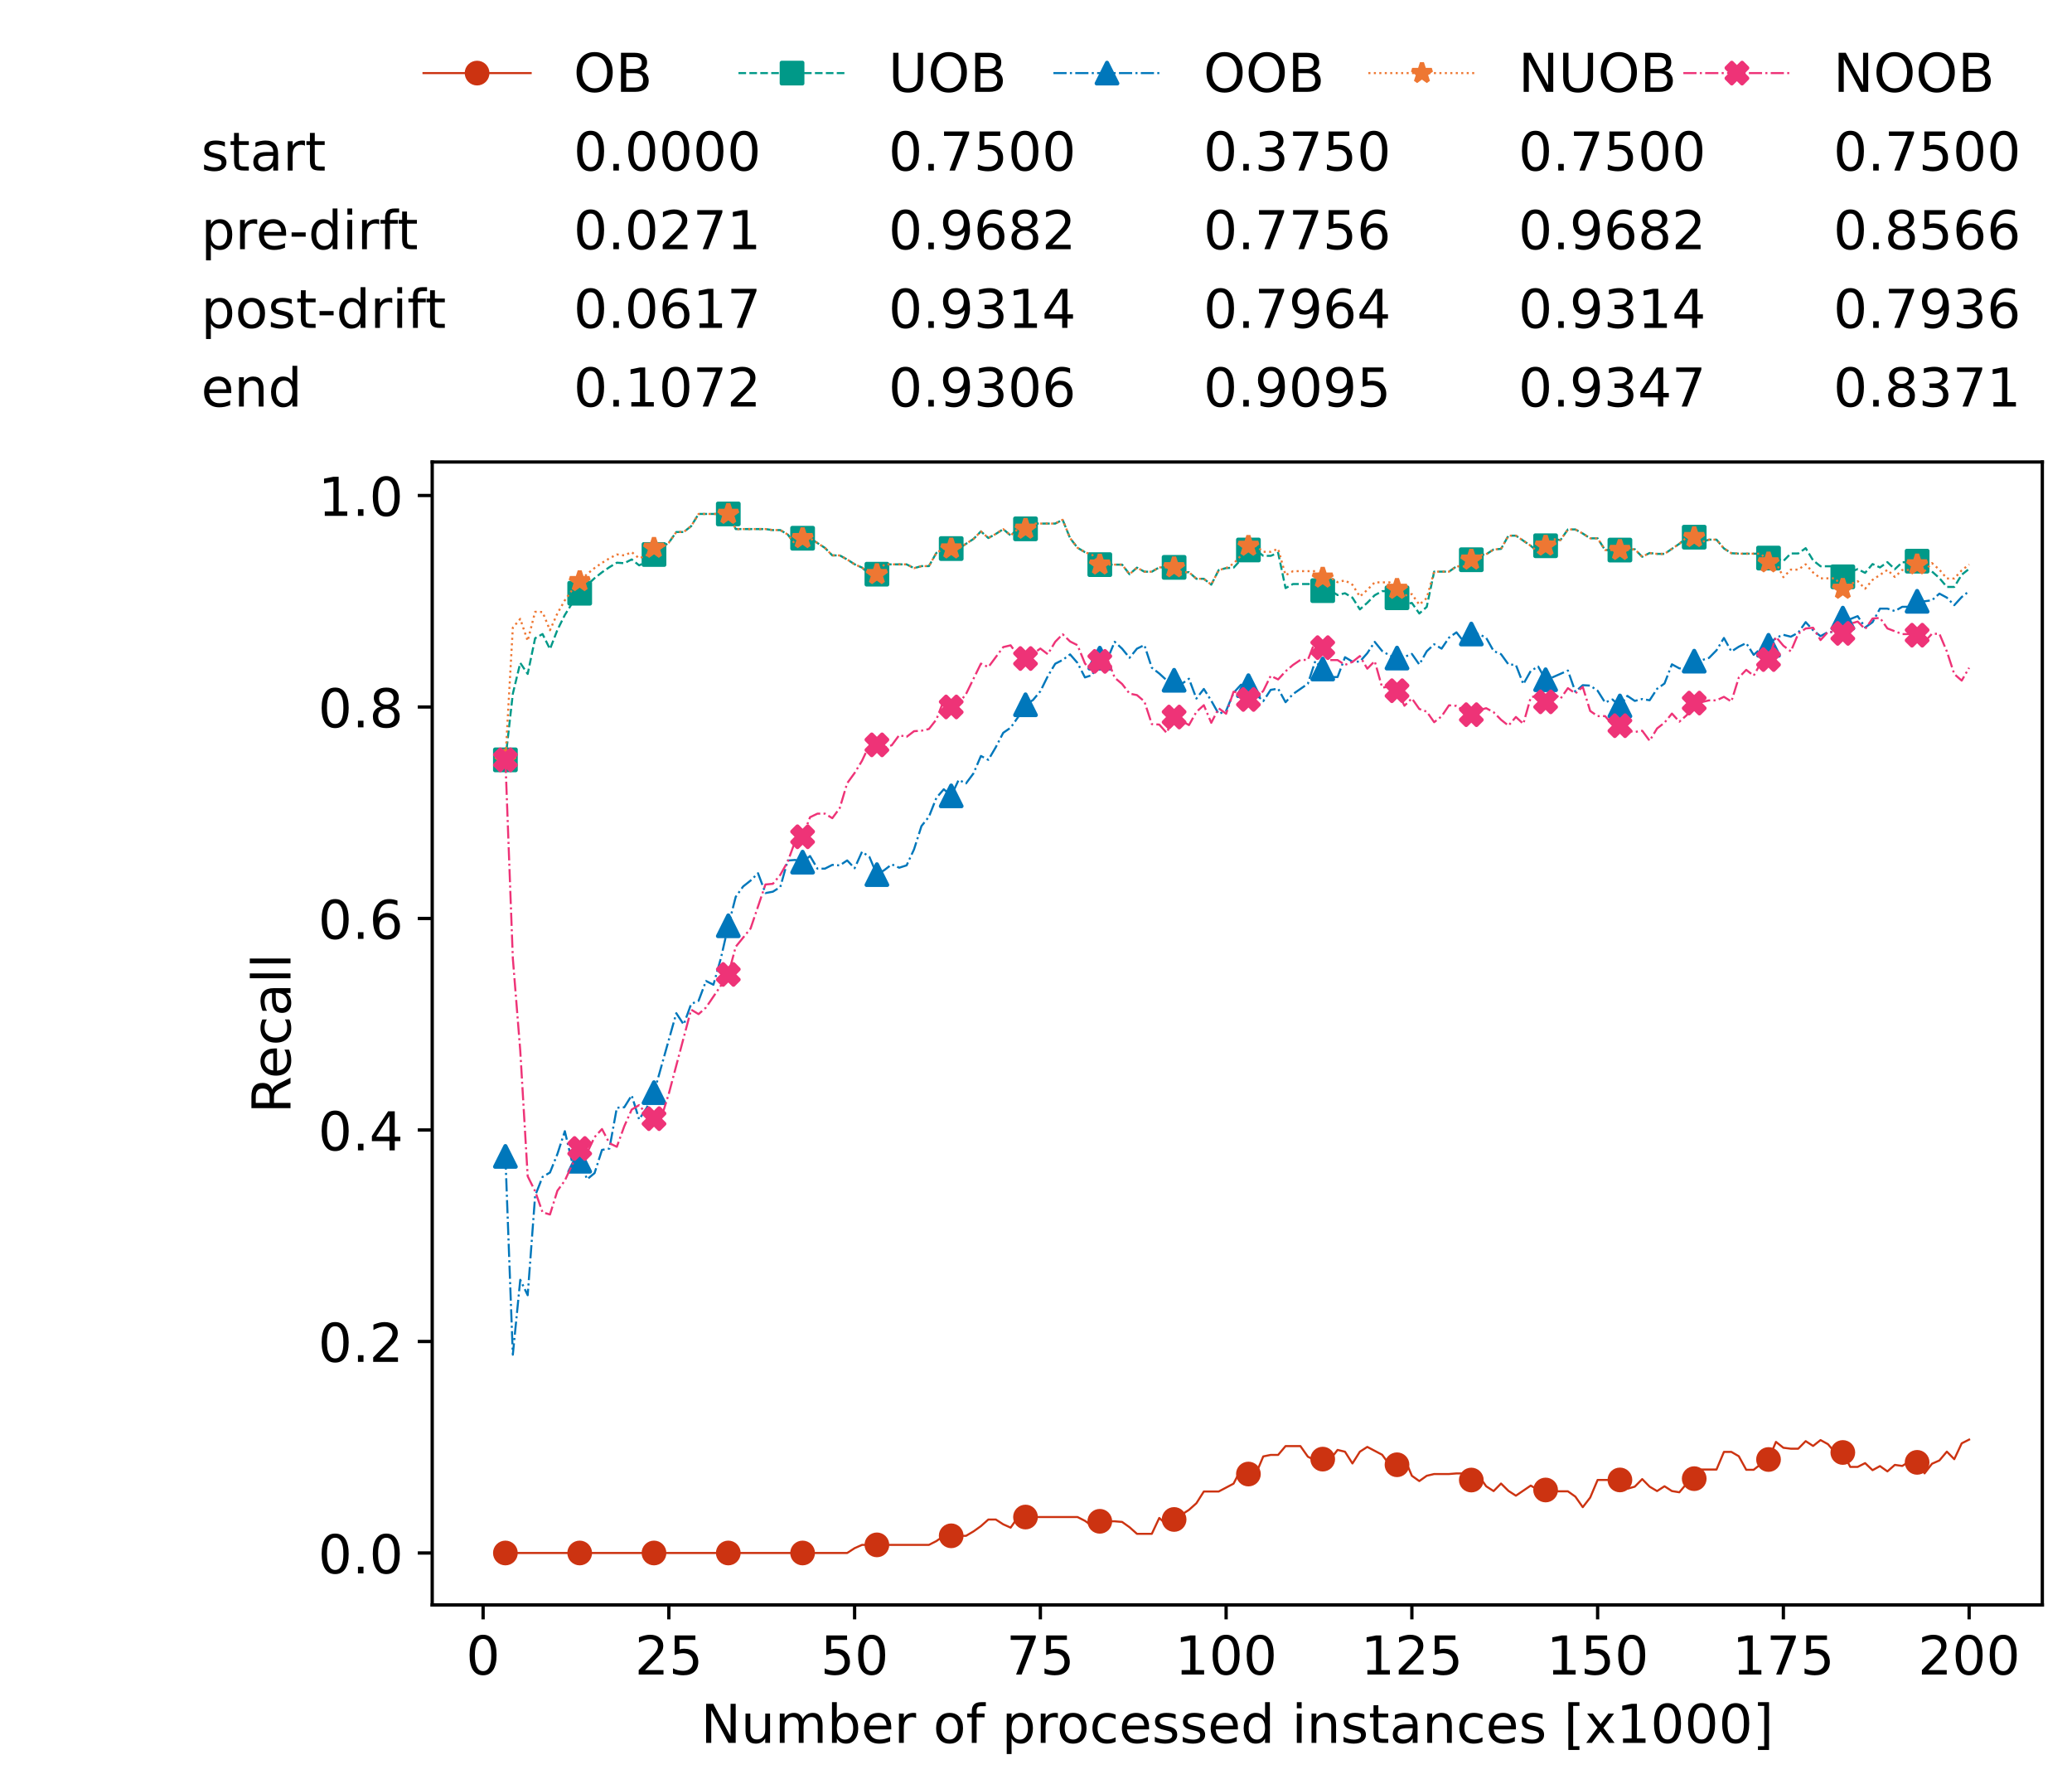 <?xml version="1.0" encoding="utf-8" standalone="no"?>
<!DOCTYPE svg PUBLIC "-//W3C//DTD SVG 1.1//EN"
  "http://www.w3.org/Graphics/SVG/1.1/DTD/svg11.dtd">
<!-- Created with matplotlib (https://matplotlib.org/) -->
<svg height="432.615pt" version="1.1" viewBox="0 0 502.65 432.615" width="502.65pt" xmlns="http://www.w3.org/2000/svg" xmlns:xlink="http://www.w3.org/1999/xlink">
 <defs>
  <style type="text/css">*{stroke-linecap:butt;stroke-linejoin:round;}</style>
 </defs>
 <g id="figure_1">
  <g id="patch_1">
   <path d="M 0 432.615 
L 502.65 432.615 
L 502.65 0 
L 0 0 
z
" style="fill:#ffffff;"/>
  </g>
  <g id="axes_1">
   <g id="patch_2">
    <path d="M 104.85 389.252 
L 495.45 389.252 
L 495.45 112.052 
L 104.85 112.052 
z
" style="fill:#ffffff;"/>
   </g>
   <g id="matplotlib.axis_1">
    <g id="xtick_1">
     <g id="line2d_1">
      <defs>
       <path d="M 0 0 
L 0 3.5 
" id="m6349cbc6b9" style="stroke:#000000;stroke-width:0.8;"/>
      </defs>
      <g>
       <use style="stroke:#000000;stroke-width:0.8;" x="117.197" xlink:href="#m6349cbc6b9" y="389.252"/>
      </g>
     </g>
     <g id="text_1">
      <!-- 0 -->
      <g transform="translate(113.061 406.13)scale(0.13 -0.13)">
       <defs>
        <path d="M 31.781 66.406 
Q 24.172 66.406 20.328 58.906 
Q 16.5 51.422 16.5 36.375 
Q 16.5 21.391 20.328 13.891 
Q 24.172 6.391 31.781 6.391 
Q 39.453 6.391 43.281 13.891 
Q 47.125 21.391 47.125 36.375 
Q 47.125 51.422 43.281 58.906 
Q 39.453 66.406 31.781 66.406 
z
M 31.781 74.219 
Q 44.047 74.219 50.516 64.516 
Q 56.984 54.828 56.984 36.375 
Q 56.984 17.969 50.516 8.266 
Q 44.047 -1.422 31.781 -1.422 
Q 19.531 -1.422 13.062 8.266 
Q 6.594 17.969 6.594 36.375 
Q 6.594 54.828 13.062 64.516 
Q 19.531 74.219 31.781 74.219 
z
" id="DejaVuSans-48"/>
       </defs>
       <use xlink:href="#DejaVuSans-48"/>
      </g>
     </g>
    </g>
    <g id="xtick_2">
     <g id="line2d_2">
      <g>
       <use style="stroke:#000000;stroke-width:0.8;" x="162.259" xlink:href="#m6349cbc6b9" y="389.252"/>
      </g>
     </g>
     <g id="text_2">
      <!-- 25 -->
      <g transform="translate(153.988 406.13)scale(0.13 -0.13)">
       <defs>
        <path d="M 19.188 8.297 
L 53.609 8.297 
L 53.609 0 
L 7.328 0 
L 7.328 8.297 
Q 12.938 14.109 22.625 23.891 
Q 32.328 33.688 34.812 36.531 
Q 39.547 41.844 41.422 45.531 
Q 43.312 49.219 43.312 52.781 
Q 43.312 58.594 39.234 62.25 
Q 35.156 65.922 28.609 65.922 
Q 23.969 65.922 18.812 64.312 
Q 13.672 62.703 7.812 59.422 
L 7.812 69.391 
Q 13.766 71.781 18.938 73 
Q 24.125 74.219 28.422 74.219 
Q 39.75 74.219 46.484 68.547 
Q 53.219 62.891 53.219 53.422 
Q 53.219 48.922 51.531 44.891 
Q 49.859 40.875 45.406 35.406 
Q 44.188 33.984 37.641 27.219 
Q 31.109 20.453 19.188 8.297 
z
" id="DejaVuSans-50"/>
        <path d="M 10.797 72.906 
L 49.516 72.906 
L 49.516 64.594 
L 19.828 64.594 
L 19.828 46.734 
Q 21.969 47.469 24.109 47.828 
Q 26.266 48.188 28.422 48.188 
Q 40.625 48.188 47.75 41.5 
Q 54.891 34.812 54.891 23.391 
Q 54.891 11.625 47.562 5.094 
Q 40.234 -1.422 26.906 -1.422 
Q 22.312 -1.422 17.547 -0.641 
Q 12.797 0.141 7.719 1.703 
L 7.719 11.625 
Q 12.109 9.234 16.797 8.062 
Q 21.484 6.891 26.703 6.891 
Q 35.156 6.891 40.078 11.328 
Q 45.016 15.766 45.016 23.391 
Q 45.016 31 40.078 35.438 
Q 35.156 39.891 26.703 39.891 
Q 22.75 39.891 18.812 39.016 
Q 14.891 38.141 10.797 36.281 
z
" id="DejaVuSans-53"/>
       </defs>
       <use xlink:href="#DejaVuSans-50"/>
       <use x="63.623" xlink:href="#DejaVuSans-53"/>
      </g>
     </g>
    </g>
    <g id="xtick_3">
     <g id="line2d_3">
      <g>
       <use style="stroke:#000000;stroke-width:0.8;" x="207.322" xlink:href="#m6349cbc6b9" y="389.252"/>
      </g>
     </g>
     <g id="text_3">
      <!-- 50 -->
      <g transform="translate(199.05 406.13)scale(0.13 -0.13)">
       <use xlink:href="#DejaVuSans-53"/>
       <use x="63.623" xlink:href="#DejaVuSans-48"/>
      </g>
     </g>
    </g>
    <g id="xtick_4">
     <g id="line2d_4">
      <g>
       <use style="stroke:#000000;stroke-width:0.8;" x="252.384" xlink:href="#m6349cbc6b9" y="389.252"/>
      </g>
     </g>
     <g id="text_4">
      <!-- 75 -->
      <g transform="translate(244.113 406.13)scale(0.13 -0.13)">
       <defs>
        <path d="M 8.203 72.906 
L 55.078 72.906 
L 55.078 68.703 
L 28.609 0 
L 18.312 0 
L 43.219 64.594 
L 8.203 64.594 
z
" id="DejaVuSans-55"/>
       </defs>
       <use xlink:href="#DejaVuSans-55"/>
       <use x="63.623" xlink:href="#DejaVuSans-53"/>
      </g>
     </g>
    </g>
    <g id="xtick_5">
     <g id="line2d_5">
      <g>
       <use style="stroke:#000000;stroke-width:0.8;" x="297.446" xlink:href="#m6349cbc6b9" y="389.252"/>
      </g>
     </g>
     <g id="text_5">
      <!-- 100 -->
      <g transform="translate(285.039 406.13)scale(0.13 -0.13)">
       <defs>
        <path d="M 12.406 8.297 
L 28.516 8.297 
L 28.516 63.922 
L 10.984 60.406 
L 10.984 69.391 
L 28.422 72.906 
L 38.281 72.906 
L 38.281 8.297 
L 54.391 8.297 
L 54.391 0 
L 12.406 0 
z
" id="DejaVuSans-49"/>
       </defs>
       <use xlink:href="#DejaVuSans-49"/>
       <use x="63.623" xlink:href="#DejaVuSans-48"/>
       <use x="127.246" xlink:href="#DejaVuSans-48"/>
      </g>
     </g>
    </g>
    <g id="xtick_6">
     <g id="line2d_6">
      <g>
       <use style="stroke:#000000;stroke-width:0.8;" x="342.509" xlink:href="#m6349cbc6b9" y="389.252"/>
      </g>
     </g>
     <g id="text_6">
      <!-- 125 -->
      <g transform="translate(330.102 406.13)scale(0.13 -0.13)">
       <use xlink:href="#DejaVuSans-49"/>
       <use x="63.623" xlink:href="#DejaVuSans-50"/>
       <use x="127.246" xlink:href="#DejaVuSans-53"/>
      </g>
     </g>
    </g>
    <g id="xtick_7">
     <g id="line2d_7">
      <g>
       <use style="stroke:#000000;stroke-width:0.8;" x="387.571" xlink:href="#m6349cbc6b9" y="389.252"/>
      </g>
     </g>
     <g id="text_7">
      <!-- 150 -->
      <g transform="translate(375.164 406.13)scale(0.13 -0.13)">
       <use xlink:href="#DejaVuSans-49"/>
       <use x="63.623" xlink:href="#DejaVuSans-53"/>
       <use x="127.246" xlink:href="#DejaVuSans-48"/>
      </g>
     </g>
    </g>
    <g id="xtick_8">
     <g id="line2d_8">
      <g>
       <use style="stroke:#000000;stroke-width:0.8;" x="432.633" xlink:href="#m6349cbc6b9" y="389.252"/>
      </g>
     </g>
     <g id="text_8">
      <!-- 175 -->
      <g transform="translate(420.226 406.13)scale(0.13 -0.13)">
       <use xlink:href="#DejaVuSans-49"/>
       <use x="63.623" xlink:href="#DejaVuSans-55"/>
       <use x="127.246" xlink:href="#DejaVuSans-53"/>
      </g>
     </g>
    </g>
    <g id="xtick_9">
     <g id="line2d_9">
      <g>
       <use style="stroke:#000000;stroke-width:0.8;" x="477.695" xlink:href="#m6349cbc6b9" y="389.252"/>
      </g>
     </g>
     <g id="text_9">
      <!-- 200 -->
      <g transform="translate(465.289 406.13)scale(0.13 -0.13)">
       <use xlink:href="#DejaVuSans-50"/>
       <use x="63.623" xlink:href="#DejaVuSans-48"/>
       <use x="127.246" xlink:href="#DejaVuSans-48"/>
      </g>
     </g>
    </g>
    <g id="text_10">
     <!-- Number of processed instances [x1000] -->
     <g transform="translate(170.025 422.711)scale(0.13 -0.13)">
      <defs>
       <path d="M 9.812 72.906 
L 23.094 72.906 
L 55.422 11.922 
L 55.422 72.906 
L 64.984 72.906 
L 64.984 0 
L 51.703 0 
L 19.391 60.984 
L 19.391 0 
L 9.812 0 
z
" id="DejaVuSans-78"/>
       <path d="M 8.5 21.578 
L 8.5 54.688 
L 17.484 54.688 
L 17.484 21.922 
Q 17.484 14.156 20.5 10.266 
Q 23.531 6.391 29.594 6.391 
Q 36.859 6.391 41.078 11.031 
Q 45.312 15.672 45.312 23.688 
L 45.312 54.688 
L 54.297 54.688 
L 54.297 0 
L 45.312 0 
L 45.312 8.406 
Q 42.047 3.422 37.719 1 
Q 33.406 -1.422 27.688 -1.422 
Q 18.266 -1.422 13.375 4.438 
Q 8.5 10.297 8.5 21.578 
z
M 31.109 56 
z
" id="DejaVuSans-117"/>
       <path d="M 52 44.188 
Q 55.375 50.25 60.062 53.125 
Q 64.75 56 71.094 56 
Q 79.641 56 84.281 50.016 
Q 88.922 44.047 88.922 33.016 
L 88.922 0 
L 79.891 0 
L 79.891 32.719 
Q 79.891 40.578 77.094 44.375 
Q 74.312 48.188 68.609 48.188 
Q 61.625 48.188 57.562 43.547 
Q 53.516 38.922 53.516 30.906 
L 53.516 0 
L 44.484 0 
L 44.484 32.719 
Q 44.484 40.625 41.703 44.406 
Q 38.922 48.188 33.109 48.188 
Q 26.219 48.188 22.156 43.531 
Q 18.109 38.875 18.109 30.906 
L 18.109 0 
L 9.078 0 
L 9.078 54.688 
L 18.109 54.688 
L 18.109 46.188 
Q 21.188 51.219 25.484 53.609 
Q 29.781 56 35.688 56 
Q 41.656 56 45.828 52.969 
Q 50 49.953 52 44.188 
z
" id="DejaVuSans-109"/>
       <path d="M 48.688 27.297 
Q 48.688 37.203 44.609 42.844 
Q 40.531 48.484 33.406 48.484 
Q 26.266 48.484 22.188 42.844 
Q 18.109 37.203 18.109 27.297 
Q 18.109 17.391 22.188 11.75 
Q 26.266 6.109 33.406 6.109 
Q 40.531 6.109 44.609 11.75 
Q 48.688 17.391 48.688 27.297 
z
M 18.109 46.391 
Q 20.953 51.266 25.266 53.625 
Q 29.594 56 35.594 56 
Q 45.562 56 51.781 48.094 
Q 58.016 40.188 58.016 27.297 
Q 58.016 14.406 51.781 6.484 
Q 45.562 -1.422 35.594 -1.422 
Q 29.594 -1.422 25.266 0.953 
Q 20.953 3.328 18.109 8.203 
L 18.109 0 
L 9.078 0 
L 9.078 75.984 
L 18.109 75.984 
z
" id="DejaVuSans-98"/>
       <path d="M 56.203 29.594 
L 56.203 25.203 
L 14.891 25.203 
Q 15.484 15.922 20.484 11.062 
Q 25.484 6.203 34.422 6.203 
Q 39.594 6.203 44.453 7.469 
Q 49.312 8.734 54.109 11.281 
L 54.109 2.781 
Q 49.266 0.734 44.188 -0.344 
Q 39.109 -1.422 33.891 -1.422 
Q 20.797 -1.422 13.156 6.188 
Q 5.516 13.812 5.516 26.812 
Q 5.516 40.234 12.766 48.109 
Q 20.016 56 32.328 56 
Q 43.359 56 49.781 48.891 
Q 56.203 41.797 56.203 29.594 
z
M 47.219 32.234 
Q 47.125 39.594 43.094 43.984 
Q 39.062 48.391 32.422 48.391 
Q 24.906 48.391 20.391 44.141 
Q 15.875 39.891 15.188 32.172 
z
" id="DejaVuSans-101"/>
       <path d="M 41.109 46.297 
Q 39.594 47.172 37.812 47.578 
Q 36.031 48 33.891 48 
Q 26.266 48 22.188 43.047 
Q 18.109 38.094 18.109 28.812 
L 18.109 0 
L 9.078 0 
L 9.078 54.688 
L 18.109 54.688 
L 18.109 46.188 
Q 20.953 51.172 25.484 53.578 
Q 30.031 56 36.531 56 
Q 37.453 56 38.578 55.875 
Q 39.703 55.766 41.062 55.516 
z
" id="DejaVuSans-114"/>
       <path id="DejaVuSans-32"/>
       <path d="M 30.609 48.391 
Q 23.391 48.391 19.188 42.75 
Q 14.984 37.109 14.984 27.297 
Q 14.984 17.484 19.156 11.844 
Q 23.344 6.203 30.609 6.203 
Q 37.797 6.203 41.984 11.859 
Q 46.188 17.531 46.188 27.297 
Q 46.188 37.016 41.984 42.703 
Q 37.797 48.391 30.609 48.391 
z
M 30.609 56 
Q 42.328 56 49.016 48.375 
Q 55.719 40.766 55.719 27.297 
Q 55.719 13.875 49.016 6.219 
Q 42.328 -1.422 30.609 -1.422 
Q 18.844 -1.422 12.172 6.219 
Q 5.516 13.875 5.516 27.297 
Q 5.516 40.766 12.172 48.375 
Q 18.844 56 30.609 56 
z
" id="DejaVuSans-111"/>
       <path d="M 37.109 75.984 
L 37.109 68.5 
L 28.516 68.5 
Q 23.688 68.5 21.797 66.547 
Q 19.922 64.594 19.922 59.516 
L 19.922 54.688 
L 34.719 54.688 
L 34.719 47.703 
L 19.922 47.703 
L 19.922 0 
L 10.891 0 
L 10.891 47.703 
L 2.297 47.703 
L 2.297 54.688 
L 10.891 54.688 
L 10.891 58.5 
Q 10.891 67.625 15.141 71.797 
Q 19.391 75.984 28.609 75.984 
z
" id="DejaVuSans-102"/>
       <path d="M 18.109 8.203 
L 18.109 -20.797 
L 9.078 -20.797 
L 9.078 54.688 
L 18.109 54.688 
L 18.109 46.391 
Q 20.953 51.266 25.266 53.625 
Q 29.594 56 35.594 56 
Q 45.562 56 51.781 48.094 
Q 58.016 40.188 58.016 27.297 
Q 58.016 14.406 51.781 6.484 
Q 45.562 -1.422 35.594 -1.422 
Q 29.594 -1.422 25.266 0.953 
Q 20.953 3.328 18.109 8.203 
z
M 48.688 27.297 
Q 48.688 37.203 44.609 42.844 
Q 40.531 48.484 33.406 48.484 
Q 26.266 48.484 22.188 42.844 
Q 18.109 37.203 18.109 27.297 
Q 18.109 17.391 22.188 11.75 
Q 26.266 6.109 33.406 6.109 
Q 40.531 6.109 44.609 11.75 
Q 48.688 17.391 48.688 27.297 
z
" id="DejaVuSans-112"/>
       <path d="M 48.781 52.594 
L 48.781 44.188 
Q 44.969 46.297 41.141 47.344 
Q 37.312 48.391 33.406 48.391 
Q 24.656 48.391 19.812 42.844 
Q 14.984 37.312 14.984 27.297 
Q 14.984 17.281 19.812 11.734 
Q 24.656 6.203 33.406 6.203 
Q 37.312 6.203 41.141 7.25 
Q 44.969 8.297 48.781 10.406 
L 48.781 2.094 
Q 45.016 0.344 40.984 -0.531 
Q 36.969 -1.422 32.422 -1.422 
Q 20.062 -1.422 12.781 6.344 
Q 5.516 14.109 5.516 27.297 
Q 5.516 40.672 12.859 48.328 
Q 20.219 56 33.016 56 
Q 37.156 56 41.109 55.141 
Q 45.062 54.297 48.781 52.594 
z
" id="DejaVuSans-99"/>
       <path d="M 44.281 53.078 
L 44.281 44.578 
Q 40.484 46.531 36.375 47.5 
Q 32.281 48.484 27.875 48.484 
Q 21.188 48.484 17.844 46.438 
Q 14.5 44.391 14.5 40.281 
Q 14.5 37.156 16.891 35.375 
Q 19.281 33.594 26.516 31.984 
L 29.594 31.297 
Q 39.156 29.25 43.188 25.516 
Q 47.219 21.781 47.219 15.094 
Q 47.219 7.469 41.188 3.016 
Q 35.156 -1.422 24.609 -1.422 
Q 20.219 -1.422 15.453 -0.562 
Q 10.688 0.297 5.422 2 
L 5.422 11.281 
Q 10.406 8.688 15.234 7.391 
Q 20.062 6.109 24.812 6.109 
Q 31.156 6.109 34.562 8.281 
Q 37.984 10.453 37.984 14.406 
Q 37.984 18.062 35.516 20.016 
Q 33.062 21.969 24.703 23.781 
L 21.578 24.516 
Q 13.234 26.266 9.516 29.906 
Q 5.812 33.547 5.812 39.891 
Q 5.812 47.609 11.281 51.797 
Q 16.75 56 26.812 56 
Q 31.781 56 36.172 55.266 
Q 40.578 54.547 44.281 53.078 
z
" id="DejaVuSans-115"/>
       <path d="M 45.406 46.391 
L 45.406 75.984 
L 54.391 75.984 
L 54.391 0 
L 45.406 0 
L 45.406 8.203 
Q 42.578 3.328 38.25 0.953 
Q 33.938 -1.422 27.875 -1.422 
Q 17.969 -1.422 11.734 6.484 
Q 5.516 14.406 5.516 27.297 
Q 5.516 40.188 11.734 48.094 
Q 17.969 56 27.875 56 
Q 33.938 56 38.25 53.625 
Q 42.578 51.266 45.406 46.391 
z
M 14.797 27.297 
Q 14.797 17.391 18.875 11.75 
Q 22.953 6.109 30.078 6.109 
Q 37.203 6.109 41.297 11.75 
Q 45.406 17.391 45.406 27.297 
Q 45.406 37.203 41.297 42.844 
Q 37.203 48.484 30.078 48.484 
Q 22.953 48.484 18.875 42.844 
Q 14.797 37.203 14.797 27.297 
z
" id="DejaVuSans-100"/>
       <path d="M 9.422 54.688 
L 18.406 54.688 
L 18.406 0 
L 9.422 0 
z
M 9.422 75.984 
L 18.406 75.984 
L 18.406 64.594 
L 9.422 64.594 
z
" id="DejaVuSans-105"/>
       <path d="M 54.891 33.016 
L 54.891 0 
L 45.906 0 
L 45.906 32.719 
Q 45.906 40.484 42.875 44.328 
Q 39.844 48.188 33.797 48.188 
Q 26.516 48.188 22.312 43.547 
Q 18.109 38.922 18.109 30.906 
L 18.109 0 
L 9.078 0 
L 9.078 54.688 
L 18.109 54.688 
L 18.109 46.188 
Q 21.344 51.125 25.703 53.562 
Q 30.078 56 35.797 56 
Q 45.219 56 50.047 50.172 
Q 54.891 44.344 54.891 33.016 
z
" id="DejaVuSans-110"/>
       <path d="M 18.312 70.219 
L 18.312 54.688 
L 36.812 54.688 
L 36.812 47.703 
L 18.312 47.703 
L 18.312 18.016 
Q 18.312 11.328 20.141 9.422 
Q 21.969 7.516 27.594 7.516 
L 36.812 7.516 
L 36.812 0 
L 27.594 0 
Q 17.188 0 13.234 3.875 
Q 9.281 7.766 9.281 18.016 
L 9.281 47.703 
L 2.688 47.703 
L 2.688 54.688 
L 9.281 54.688 
L 9.281 70.219 
z
" id="DejaVuSans-116"/>
       <path d="M 34.281 27.484 
Q 23.391 27.484 19.188 25 
Q 14.984 22.516 14.984 16.5 
Q 14.984 11.719 18.141 8.906 
Q 21.297 6.109 26.703 6.109 
Q 34.188 6.109 38.703 11.406 
Q 43.219 16.703 43.219 25.484 
L 43.219 27.484 
z
M 52.203 31.203 
L 52.203 0 
L 43.219 0 
L 43.219 8.297 
Q 40.141 3.328 35.547 0.953 
Q 30.953 -1.422 24.312 -1.422 
Q 15.922 -1.422 10.953 3.297 
Q 6 8.016 6 15.922 
Q 6 25.141 12.172 29.828 
Q 18.359 34.516 30.609 34.516 
L 43.219 34.516 
L 43.219 35.406 
Q 43.219 41.609 39.141 45 
Q 35.062 48.391 27.688 48.391 
Q 23 48.391 18.547 47.266 
Q 14.109 46.141 10.016 43.891 
L 10.016 52.203 
Q 14.938 54.109 19.578 55.047 
Q 24.219 56 28.609 56 
Q 40.484 56 46.344 49.844 
Q 52.203 43.703 52.203 31.203 
z
" id="DejaVuSans-97"/>
       <path d="M 8.594 75.984 
L 29.297 75.984 
L 29.297 69 
L 17.578 69 
L 17.578 -6.203 
L 29.297 -6.203 
L 29.297 -13.188 
L 8.594 -13.188 
z
" id="DejaVuSans-91"/>
       <path d="M 54.891 54.688 
L 35.109 28.078 
L 55.906 0 
L 45.312 0 
L 29.391 21.484 
L 13.484 0 
L 2.875 0 
L 24.125 28.609 
L 4.688 54.688 
L 15.281 54.688 
L 29.781 35.203 
L 44.281 54.688 
z
" id="DejaVuSans-120"/>
       <path d="M 30.422 75.984 
L 30.422 -13.188 
L 9.719 -13.188 
L 9.719 -6.203 
L 21.391 -6.203 
L 21.391 69 
L 9.719 69 
L 9.719 75.984 
z
" id="DejaVuSans-93"/>
      </defs>
      <use xlink:href="#DejaVuSans-78"/>
      <use x="74.805" xlink:href="#DejaVuSans-117"/>
      <use x="138.184" xlink:href="#DejaVuSans-109"/>
      <use x="235.596" xlink:href="#DejaVuSans-98"/>
      <use x="299.072" xlink:href="#DejaVuSans-101"/>
      <use x="360.596" xlink:href="#DejaVuSans-114"/>
      <use x="401.709" xlink:href="#DejaVuSans-32"/>
      <use x="433.496" xlink:href="#DejaVuSans-111"/>
      <use x="494.678" xlink:href="#DejaVuSans-102"/>
      <use x="529.883" xlink:href="#DejaVuSans-32"/>
      <use x="561.67" xlink:href="#DejaVuSans-112"/>
      <use x="625.146" xlink:href="#DejaVuSans-114"/>
      <use x="664.01" xlink:href="#DejaVuSans-111"/>
      <use x="725.191" xlink:href="#DejaVuSans-99"/>
      <use x="780.172" xlink:href="#DejaVuSans-101"/>
      <use x="841.695" xlink:href="#DejaVuSans-115"/>
      <use x="893.795" xlink:href="#DejaVuSans-115"/>
      <use x="945.895" xlink:href="#DejaVuSans-101"/>
      <use x="1007.418" xlink:href="#DejaVuSans-100"/>
      <use x="1070.895" xlink:href="#DejaVuSans-32"/>
      <use x="1102.682" xlink:href="#DejaVuSans-105"/>
      <use x="1130.465" xlink:href="#DejaVuSans-110"/>
      <use x="1193.844" xlink:href="#DejaVuSans-115"/>
      <use x="1245.943" xlink:href="#DejaVuSans-116"/>
      <use x="1285.152" xlink:href="#DejaVuSans-97"/>
      <use x="1346.432" xlink:href="#DejaVuSans-110"/>
      <use x="1409.811" xlink:href="#DejaVuSans-99"/>
      <use x="1464.791" xlink:href="#DejaVuSans-101"/>
      <use x="1526.314" xlink:href="#DejaVuSans-115"/>
      <use x="1578.414" xlink:href="#DejaVuSans-32"/>
      <use x="1610.201" xlink:href="#DejaVuSans-91"/>
      <use x="1649.215" xlink:href="#DejaVuSans-120"/>
      <use x="1708.395" xlink:href="#DejaVuSans-49"/>
      <use x="1772.018" xlink:href="#DejaVuSans-48"/>
      <use x="1835.641" xlink:href="#DejaVuSans-48"/>
      <use x="1899.264" xlink:href="#DejaVuSans-48"/>
      <use x="1962.887" xlink:href="#DejaVuSans-93"/>
     </g>
    </g>
   </g>
   <g id="matplotlib.axis_2">
    <g id="ytick_1">
     <g id="line2d_10">
      <defs>
       <path d="M 0 0 
L -3.5 0 
" id="m3582d224f7" style="stroke:#000000;stroke-width:0.8;"/>
      </defs>
      <g>
       <use style="stroke:#000000;stroke-width:0.8;" x="104.85" xlink:href="#m3582d224f7" y="376.652"/>
      </g>
     </g>
     <g id="text_11">
      <!-- 0.0 -->
      <g transform="translate(77.176 381.591)scale(0.13 -0.13)">
       <defs>
        <path d="M 10.688 12.406 
L 21 12.406 
L 21 0 
L 10.688 0 
z
" id="DejaVuSans-46"/>
       </defs>
       <use xlink:href="#DejaVuSans-48"/>
       <use x="63.623" xlink:href="#DejaVuSans-46"/>
       <use x="95.41" xlink:href="#DejaVuSans-48"/>
      </g>
     </g>
    </g>
    <g id="ytick_2">
     <g id="line2d_11">
      <g>
       <use style="stroke:#000000;stroke-width:0.8;" x="104.85" xlink:href="#m3582d224f7" y="325.356"/>
      </g>
     </g>
     <g id="text_12">
      <!-- 0.2 -->
      <g transform="translate(77.176 330.295)scale(0.13 -0.13)">
       <use xlink:href="#DejaVuSans-48"/>
       <use x="63.623" xlink:href="#DejaVuSans-46"/>
       <use x="95.41" xlink:href="#DejaVuSans-50"/>
      </g>
     </g>
    </g>
    <g id="ytick_3">
     <g id="line2d_12">
      <g>
       <use style="stroke:#000000;stroke-width:0.8;" x="104.85" xlink:href="#m3582d224f7" y="274.061"/>
      </g>
     </g>
     <g id="text_13">
      <!-- 0.4 -->
      <g transform="translate(77.176 279)scale(0.13 -0.13)">
       <defs>
        <path d="M 37.797 64.312 
L 12.891 25.391 
L 37.797 25.391 
z
M 35.203 72.906 
L 47.609 72.906 
L 47.609 25.391 
L 58.016 25.391 
L 58.016 17.188 
L 47.609 17.188 
L 47.609 0 
L 37.797 0 
L 37.797 17.188 
L 4.891 17.188 
L 4.891 26.703 
z
" id="DejaVuSans-52"/>
       </defs>
       <use xlink:href="#DejaVuSans-48"/>
       <use x="63.623" xlink:href="#DejaVuSans-46"/>
       <use x="95.41" xlink:href="#DejaVuSans-52"/>
      </g>
     </g>
    </g>
    <g id="ytick_4">
     <g id="line2d_13">
      <g>
       <use style="stroke:#000000;stroke-width:0.8;" x="104.85" xlink:href="#m3582d224f7" y="222.765"/>
      </g>
     </g>
     <g id="text_14">
      <!-- 0.6 -->
      <g transform="translate(77.176 227.704)scale(0.13 -0.13)">
       <defs>
        <path d="M 33.016 40.375 
Q 26.375 40.375 22.484 35.828 
Q 18.609 31.297 18.609 23.391 
Q 18.609 15.531 22.484 10.953 
Q 26.375 6.391 33.016 6.391 
Q 39.656 6.391 43.531 10.953 
Q 47.406 15.531 47.406 23.391 
Q 47.406 31.297 43.531 35.828 
Q 39.656 40.375 33.016 40.375 
z
M 52.594 71.297 
L 52.594 62.312 
Q 48.875 64.062 45.094 64.984 
Q 41.312 65.922 37.594 65.922 
Q 27.828 65.922 22.672 59.328 
Q 17.531 52.734 16.797 39.406 
Q 19.672 43.656 24.016 45.922 
Q 28.375 48.188 33.594 48.188 
Q 44.578 48.188 50.953 41.516 
Q 57.328 34.859 57.328 23.391 
Q 57.328 12.156 50.688 5.359 
Q 44.047 -1.422 33.016 -1.422 
Q 20.359 -1.422 13.672 8.266 
Q 6.984 17.969 6.984 36.375 
Q 6.984 53.656 15.188 63.938 
Q 23.391 74.219 37.203 74.219 
Q 40.922 74.219 44.703 73.484 
Q 48.484 72.75 52.594 71.297 
z
" id="DejaVuSans-54"/>
       </defs>
       <use xlink:href="#DejaVuSans-48"/>
       <use x="63.623" xlink:href="#DejaVuSans-46"/>
       <use x="95.41" xlink:href="#DejaVuSans-54"/>
      </g>
     </g>
    </g>
    <g id="ytick_5">
     <g id="line2d_14">
      <g>
       <use style="stroke:#000000;stroke-width:0.8;" x="104.85" xlink:href="#m3582d224f7" y="171.469"/>
      </g>
     </g>
     <g id="text_15">
      <!-- 0.8 -->
      <g transform="translate(77.176 176.408)scale(0.13 -0.13)">
       <defs>
        <path d="M 31.781 34.625 
Q 24.75 34.625 20.719 30.859 
Q 16.703 27.094 16.703 20.516 
Q 16.703 13.922 20.719 10.156 
Q 24.75 6.391 31.781 6.391 
Q 38.812 6.391 42.859 10.172 
Q 46.922 13.969 46.922 20.516 
Q 46.922 27.094 42.891 30.859 
Q 38.875 34.625 31.781 34.625 
z
M 21.922 38.812 
Q 15.578 40.375 12.031 44.719 
Q 8.5 49.078 8.5 55.328 
Q 8.5 64.062 14.719 69.141 
Q 20.953 74.219 31.781 74.219 
Q 42.672 74.219 48.875 69.141 
Q 55.078 64.062 55.078 55.328 
Q 55.078 49.078 51.531 44.719 
Q 48 40.375 41.703 38.812 
Q 48.828 37.156 52.797 32.312 
Q 56.781 27.484 56.781 20.516 
Q 56.781 9.906 50.312 4.234 
Q 43.844 -1.422 31.781 -1.422 
Q 19.734 -1.422 13.25 4.234 
Q 6.781 9.906 6.781 20.516 
Q 6.781 27.484 10.781 32.312 
Q 14.797 37.156 21.922 38.812 
z
M 18.312 54.391 
Q 18.312 48.734 21.844 45.562 
Q 25.391 42.391 31.781 42.391 
Q 38.141 42.391 41.719 45.562 
Q 45.312 48.734 45.312 54.391 
Q 45.312 60.062 41.719 63.234 
Q 38.141 66.406 31.781 66.406 
Q 25.391 66.406 21.844 63.234 
Q 18.312 60.062 18.312 54.391 
z
" id="DejaVuSans-56"/>
       </defs>
       <use xlink:href="#DejaVuSans-48"/>
       <use x="63.623" xlink:href="#DejaVuSans-46"/>
       <use x="95.41" xlink:href="#DejaVuSans-56"/>
      </g>
     </g>
    </g>
    <g id="ytick_6">
     <g id="line2d_15">
      <g>
       <use style="stroke:#000000;stroke-width:0.8;" x="104.85" xlink:href="#m3582d224f7" y="120.174"/>
      </g>
     </g>
     <g id="text_16">
      <!-- 1.0 -->
      <g transform="translate(77.176 125.113)scale(0.13 -0.13)">
       <use xlink:href="#DejaVuSans-49"/>
       <use x="63.623" xlink:href="#DejaVuSans-46"/>
       <use x="95.41" xlink:href="#DejaVuSans-48"/>
      </g>
     </g>
    </g>
    <g id="text_17">
     <!-- Recall -->
     <g transform="translate(70.472 270.044)rotate(-90)scale(0.13 -0.13)">
      <defs>
       <path d="M 44.391 34.188 
Q 47.562 33.109 50.562 29.594 
Q 53.562 26.078 56.594 19.922 
L 66.609 0 
L 56 0 
L 46.688 18.703 
Q 43.062 26.031 39.672 28.422 
Q 36.281 30.812 30.422 30.812 
L 19.672 30.812 
L 19.672 0 
L 9.812 0 
L 9.812 72.906 
L 32.078 72.906 
Q 44.578 72.906 50.734 67.672 
Q 56.891 62.453 56.891 51.906 
Q 56.891 45.016 53.688 40.469 
Q 50.484 35.938 44.391 34.188 
z
M 19.672 64.797 
L 19.672 38.922 
L 32.078 38.922 
Q 39.203 38.922 42.844 42.219 
Q 46.484 45.516 46.484 51.906 
Q 46.484 58.297 42.844 61.547 
Q 39.203 64.797 32.078 64.797 
z
" id="DejaVuSans-82"/>
       <path d="M 9.422 75.984 
L 18.406 75.984 
L 18.406 0 
L 9.422 0 
z
" id="DejaVuSans-108"/>
      </defs>
      <use xlink:href="#DejaVuSans-82"/>
      <use x="64.982" xlink:href="#DejaVuSans-101"/>
      <use x="126.506" xlink:href="#DejaVuSans-99"/>
      <use x="181.486" xlink:href="#DejaVuSans-97"/>
      <use x="242.766" xlink:href="#DejaVuSans-108"/>
      <use x="270.549" xlink:href="#DejaVuSans-108"/>
     </g>
    </g>
   </g>
   <g id="line2d_16"/>
   <g id="line2d_17"/>
   <g id="line2d_18"/>
   <g id="line2d_19"/>
   <g id="line2d_20"/>
   <g id="line2d_21">
    <path clip-path="url(#pe6db938f23)" d="M 122.605 376.652 
L 205.519 376.652 
L 207.322 375.486 
L 209.124 374.685 
L 225.347 374.685 
L 227.149 373.769 
L 228.952 372.486 
L 234.359 372.486 
L 236.162 371.417 
L 237.964 370.135 
L 239.767 368.532 
L 241.569 368.532 
L 243.372 369.698 
L 245.174 370.499 
L 246.976 367.935 
L 261.396 367.935 
L 263.199 368.851 
L 265.001 370.133 
L 266.804 368.967 
L 270.409 368.967 
L 272.211 369.12 
L 274.014 370.402 
L 275.816 372.005 
L 279.421 372.005 
L 281.224 368.158 
L 283.026 369.807 
L 286.631 367.359 
L 288.434 366.193 
L 290.236 364.59 
L 292.039 361.74 
L 295.644 361.74 
L 299.249 359.838 
L 301.051 356.34 
L 302.854 357.506 
L 304.656 357.506 
L 306.459 353.231 
L 308.261 352.865 
L 310.064 352.865 
L 311.866 350.728 
L 315.471 350.728 
L 317.274 353.292 
L 319.076 354.208 
L 320.879 353.888 
L 322.681 353.985 
L 324.484 351.653 
L 326.286 352.091 
L 328.089 354.94 
L 329.891 352.091 
L 331.694 350.925 
L 335.299 352.827 
L 337.101 355.256 
L 338.904 355.256 
L 340.706 353.653 
L 342.509 357.928 
L 344.311 359.21 
L 346.114 357.928 
L 347.916 357.5 
L 351.521 357.5 
L 353.324 357.358 
L 355.126 357.358 
L 356.928 358.961 
L 358.731 357.892 
L 360.533 360.473 
L 362.336 361.639 
L 364.138 359.807 
L 365.941 361.588 
L 367.743 362.754 
L 371.348 360.306 
L 373.151 361.375 
L 374.953 361.375 
L 376.756 361.695 
L 380.361 361.695 
L 382.163 362.978 
L 383.966 365.542 
L 385.768 363.211 
L 387.571 358.936 
L 392.978 358.936 
L 394.781 361.073 
L 396.583 360.565 
L 398.386 358.733 
L 400.188 360.565 
L 401.991 361.633 
L 403.793 360.467 
L 405.596 361.633 
L 407.398 361.929 
L 409.201 359.792 
L 411.003 358.626 
L 412.806 356.411 
L 416.411 356.411 
L 418.213 352.136 
L 420.016 352.136 
L 421.818 353.186 
L 423.621 356.474 
L 425.423 356.474 
L 427.226 355.049 
L 429.028 353.98 
L 430.831 349.706 
L 432.633 351.13 
L 434.436 351.359 
L 436.238 351.359 
L 438.041 349.527 
L 439.843 350.693 
L 441.646 349.268 
L 443.448 350.255 
L 445.251 352.392 
L 447.053 352.276 
L 448.856 355.773 
L 450.658 355.773 
L 452.461 354.857 
L 454.263 356.567 
L 456.066 355.58 
L 457.868 356.863 
L 459.671 355.285 
L 461.473 355.544 
L 463.276 354.404 
L 465.078 354.671 
L 466.881 357.342 
L 468.683 355.011 
L 470.485 354.209 
L 472.288 352.072 
L 474.09 353.904 
L 475.893 350.057 
L 477.695 349.15 
L 477.695 349.15 
" style="fill:none;stroke:#cc3311;stroke-linecap:square;stroke-width:0.5;"/>
    <defs>
     <path d="M 0 2.5 
C 0.663 2.5 1.299 2.237 1.768 1.768 
C 2.237 1.299 2.5 0.663 2.5 0 
C 2.5 -0.663 2.237 -1.299 1.768 -1.768 
C 1.299 -2.237 0.663 -2.5 0 -2.5 
C -0.663 -2.5 -1.299 -2.237 -1.768 -1.768 
C -2.237 -1.299 -2.5 -0.663 -2.5 0 
C -2.5 0.663 -2.237 1.299 -1.768 1.768 
C -1.299 2.237 -0.663 2.5 0 2.5 
z
" id="me16c0f381b" style="stroke:#cc3311;"/>
    </defs>
    <g clip-path="url(#pe6db938f23)">
     <use style="fill:#cc3311;stroke:#cc3311;" x="122.605" xlink:href="#me16c0f381b" y="376.652"/>
     <use style="fill:#cc3311;stroke:#cc3311;" x="140.629" xlink:href="#me16c0f381b" y="376.652"/>
     <use style="fill:#cc3311;stroke:#cc3311;" x="158.654" xlink:href="#me16c0f381b" y="376.652"/>
     <use style="fill:#cc3311;stroke:#cc3311;" x="176.679" xlink:href="#me16c0f381b" y="376.652"/>
     <use style="fill:#cc3311;stroke:#cc3311;" x="194.704" xlink:href="#me16c0f381b" y="376.652"/>
     <use style="fill:#cc3311;stroke:#cc3311;" x="212.729" xlink:href="#me16c0f381b" y="374.685"/>
     <use style="fill:#cc3311;stroke:#cc3311;" x="230.754" xlink:href="#me16c0f381b" y="372.486"/>
     <use style="fill:#cc3311;stroke:#cc3311;" x="248.779" xlink:href="#me16c0f381b" y="367.935"/>
     <use style="fill:#cc3311;stroke:#cc3311;" x="266.804" xlink:href="#me16c0f381b" y="368.967"/>
     <use style="fill:#cc3311;stroke:#cc3311;" x="284.829" xlink:href="#me16c0f381b" y="368.524"/>
     <use style="fill:#cc3311;stroke:#cc3311;" x="302.854" xlink:href="#me16c0f381b" y="357.506"/>
     <use style="fill:#cc3311;stroke:#cc3311;" x="320.879" xlink:href="#me16c0f381b" y="353.888"/>
     <use style="fill:#cc3311;stroke:#cc3311;" x="338.904" xlink:href="#me16c0f381b" y="355.256"/>
     <use style="fill:#cc3311;stroke:#cc3311;" x="356.928" xlink:href="#me16c0f381b" y="358.961"/>
     <use style="fill:#cc3311;stroke:#cc3311;" x="374.953" xlink:href="#me16c0f381b" y="361.375"/>
     <use style="fill:#cc3311;stroke:#cc3311;" x="392.978" xlink:href="#me16c0f381b" y="358.936"/>
     <use style="fill:#cc3311;stroke:#cc3311;" x="411.003" xlink:href="#me16c0f381b" y="358.626"/>
     <use style="fill:#cc3311;stroke:#cc3311;" x="429.028" xlink:href="#me16c0f381b" y="353.98"/>
     <use style="fill:#cc3311;stroke:#cc3311;" x="447.053" xlink:href="#me16c0f381b" y="352.276"/>
     <use style="fill:#cc3311;stroke:#cc3311;" x="465.078" xlink:href="#me16c0f381b" y="354.671"/>
    </g>
   </g>
   <g id="line2d_22"/>
   <g id="line2d_23"/>
   <g id="line2d_24"/>
   <g id="line2d_25"/>
   <g id="line2d_26">
    <path clip-path="url(#pe6db938f23)" d="M 122.605 184.293 
L 124.407 168.263 
L 126.21 160.783 
L 128.012 163.454 
L 129.815 154.798 
L 131.617 153.777 
L 133.419 157.432 
L 135.222 152.775 
L 137.024 149.152 
L 138.827 146.254 
L 140.629 143.883 
L 142.432 141.908 
L 144.234 140.236 
L 146.037 138.803 
L 147.839 137.561 
L 149.642 136.474 
L 151.444 136.593 
L 153.247 135.681 
L 155.049 137.114 
L 156.852 136.267 
L 158.654 134.486 
L 160.457 132.883 
L 162.259 131.601 
L 164.062 129.036 
L 165.864 129.036 
L 167.667 127.611 
L 169.469 124.652 
L 176.679 124.652 
L 178.482 128.316 
L 185.692 128.316 
L 187.494 128.566 
L 189.297 128.566 
L 191.099 129.634 
L 192.902 131.966 
L 194.704 130.541 
L 196.507 130.541 
L 200.112 132.873 
L 201.914 134.705 
L 203.717 134.705 
L 205.519 135.691 
L 207.322 136.857 
L 209.124 137.658 
L 210.927 139.261 
L 212.729 139.261 
L 214.532 136.88 
L 219.939 136.88 
L 221.742 137.796 
L 223.544 137.305 
L 225.347 137.305 
L 227.149 134.099 
L 228.952 133.05 
L 232.557 133.05 
L 236.162 130.718 
L 237.964 128.886 
L 239.767 130.489 
L 241.569 129.503 
L 243.372 128.337 
L 245.174 129.867 
L 246.976 128.264 
L 248.779 128.264 
L 250.581 126.982 
L 255.989 126.982 
L 257.791 126.066 
L 259.594 130.52 
L 261.396 132.852 
L 263.199 133.92 
L 265.001 134.611 
L 266.804 136.943 
L 272.211 136.943 
L 274.014 139.274 
L 275.816 137.671 
L 277.619 138.658 
L 279.421 138.658 
L 281.224 137.608 
L 284.829 137.608 
L 286.631 138.774 
L 288.434 138.774 
L 290.236 140.377 
L 292.039 140.377 
L 293.841 141.802 
L 295.644 138.276 
L 297.446 137.776 
L 299.249 137.694 
L 301.051 135.721 
L 302.854 133.389 
L 304.656 133.389 
L 306.459 134.814 
L 308.261 134.814 
L 310.064 134.085 
L 311.866 142.635 
L 313.669 141.648 
L 319.076 141.648 
L 320.879 143.251 
L 322.681 143.154 
L 324.484 144.32 
L 326.286 143.883 
L 328.089 144.951 
L 329.891 147.801 
L 331.694 146.198 
L 333.496 144.366 
L 335.299 143.38 
L 337.101 143.38 
L 340.706 146.586 
L 342.509 146.229 
L 344.311 148.794 
L 346.114 147.191 
L 347.916 138.642 
L 351.521 138.642 
L 353.324 137.36 
L 355.126 137.36 
L 356.928 135.757 
L 358.731 134.688 
L 360.533 134.438 
L 362.336 133.272 
L 364.138 133.12 
L 365.941 129.914 
L 367.743 129.914 
L 371.348 132.362 
L 373.151 133.965 
L 376.756 130.759 
L 378.558 130.973 
L 380.361 128.408 
L 382.163 128.408 
L 383.966 129.394 
L 385.768 130.56 
L 387.571 130.56 
L 389.373 133.41 
L 394.781 133.41 
L 396.583 133.206 
L 398.386 135.038 
L 400.188 134.122 
L 401.991 134.336 
L 403.793 134.336 
L 407.398 131.888 
L 409.201 130.285 
L 411.003 130.285 
L 412.806 131.451 
L 414.608 130.881 
L 416.411 130.881 
L 418.213 133.018 
L 420.016 134.169 
L 421.818 134.285 
L 427.226 134.285 
L 429.028 135.354 
L 430.831 135.354 
L 432.633 136.067 
L 434.436 134.235 
L 436.238 134.235 
L 438.041 132.952 
L 439.843 135.912 
L 441.646 137.336 
L 445.251 137.336 
L 447.053 139.901 
L 448.856 138.735 
L 450.658 138.023 
L 452.461 138.939 
L 454.263 136.802 
L 456.066 137.624 
L 457.868 136.341 
L 459.671 138.051 
L 461.473 136.367 
L 463.276 136.367 
L 465.078 136.1 
L 466.881 137.703 
L 468.683 138.61 
L 470.485 140.213 
L 472.288 142.35 
L 474.09 142.35 
L 475.893 139.391 
L 477.695 137.966 
L 477.695 137.966 
" style="fill:none;stroke:#009988;stroke-dasharray:1.85,0.8;stroke-dashoffset:0;stroke-width:0.5;"/>
    <defs>
     <path d="M -2.5 2.5 
L 2.5 2.5 
L 2.5 -2.5 
L -2.5 -2.5 
z
" id="m7287d2e7cc" style="stroke:#009988;stroke-linejoin:miter;"/>
    </defs>
    <g clip-path="url(#pe6db938f23)">
     <use style="fill:#009988;stroke:#009988;stroke-linejoin:miter;" x="122.605" xlink:href="#m7287d2e7cc" y="184.293"/>
     <use style="fill:#009988;stroke:#009988;stroke-linejoin:miter;" x="140.629" xlink:href="#m7287d2e7cc" y="143.883"/>
     <use style="fill:#009988;stroke:#009988;stroke-linejoin:miter;" x="158.654" xlink:href="#m7287d2e7cc" y="134.486"/>
     <use style="fill:#009988;stroke:#009988;stroke-linejoin:miter;" x="176.679" xlink:href="#m7287d2e7cc" y="124.652"/>
     <use style="fill:#009988;stroke:#009988;stroke-linejoin:miter;" x="194.704" xlink:href="#m7287d2e7cc" y="130.541"/>
     <use style="fill:#009988;stroke:#009988;stroke-linejoin:miter;" x="212.729" xlink:href="#m7287d2e7cc" y="139.261"/>
     <use style="fill:#009988;stroke:#009988;stroke-linejoin:miter;" x="230.754" xlink:href="#m7287d2e7cc" y="133.05"/>
     <use style="fill:#009988;stroke:#009988;stroke-linejoin:miter;" x="248.779" xlink:href="#m7287d2e7cc" y="128.264"/>
     <use style="fill:#009988;stroke:#009988;stroke-linejoin:miter;" x="266.804" xlink:href="#m7287d2e7cc" y="136.943"/>
     <use style="fill:#009988;stroke:#009988;stroke-linejoin:miter;" x="284.829" xlink:href="#m7287d2e7cc" y="137.608"/>
     <use style="fill:#009988;stroke:#009988;stroke-linejoin:miter;" x="302.854" xlink:href="#m7287d2e7cc" y="133.389"/>
     <use style="fill:#009988;stroke:#009988;stroke-linejoin:miter;" x="320.879" xlink:href="#m7287d2e7cc" y="143.251"/>
     <use style="fill:#009988;stroke:#009988;stroke-linejoin:miter;" x="338.904" xlink:href="#m7287d2e7cc" y="144.983"/>
     <use style="fill:#009988;stroke:#009988;stroke-linejoin:miter;" x="356.928" xlink:href="#m7287d2e7cc" y="135.757"/>
     <use style="fill:#009988;stroke:#009988;stroke-linejoin:miter;" x="374.953" xlink:href="#m7287d2e7cc" y="132.362"/>
     <use style="fill:#009988;stroke:#009988;stroke-linejoin:miter;" x="392.978" xlink:href="#m7287d2e7cc" y="133.41"/>
     <use style="fill:#009988;stroke:#009988;stroke-linejoin:miter;" x="411.003" xlink:href="#m7287d2e7cc" y="130.285"/>
     <use style="fill:#009988;stroke:#009988;stroke-linejoin:miter;" x="429.028" xlink:href="#m7287d2e7cc" y="135.354"/>
     <use style="fill:#009988;stroke:#009988;stroke-linejoin:miter;" x="447.053" xlink:href="#m7287d2e7cc" y="139.901"/>
     <use style="fill:#009988;stroke:#009988;stroke-linejoin:miter;" x="465.078" xlink:href="#m7287d2e7cc" y="136.1"/>
    </g>
   </g>
   <g id="line2d_27"/>
   <g id="line2d_28"/>
   <g id="line2d_29"/>
   <g id="line2d_30"/>
   <g id="line2d_31">
    <path clip-path="url(#pe6db938f23)" d="M 122.605 280.472 
L 124.407 328.562 
L 126.21 310.395 
L 128.012 314.135 
L 129.815 289.999 
L 131.617 285.443 
L 133.419 284.38 
L 135.222 279.884 
L 137.024 274.352 
L 138.827 282.017 
L 140.629 281.653 
L 142.432 286.007 
L 144.234 284.524 
L 146.037 278.892 
L 147.839 278.57 
L 149.642 268.67 
L 151.444 268.556 
L 153.247 265.656 
L 155.049 271.498 
L 156.852 268.74 
L 158.654 265 
L 164.062 245.735 
L 165.864 248.483 
L 167.667 243.496 
L 169.469 242.729 
L 171.272 237.92 
L 173.074 238.836 
L 174.877 232.424 
L 176.679 224.532 
L 178.482 217.51 
L 180.284 214.991 
L 182.087 213.566 
L 183.889 211.79 
L 185.692 216.599 
L 187.494 216.266 
L 189.297 215.121 
L 191.099 208.709 
L 192.902 208.563 
L 194.704 209.098 
L 196.507 207.618 
L 198.309 210.678 
L 200.112 210.678 
L 201.914 209.762 
L 203.717 209.888 
L 205.519 208.682 
L 207.322 210.577 
L 209.124 206.569 
L 210.927 207.852 
L 212.729 212.126 
L 214.532 211.027 
L 216.334 209.638 
L 218.137 210.452 
L 219.939 209.877 
L 221.742 205.984 
L 223.544 200.339 
L 225.347 198.099 
L 227.149 193.52 
L 228.952 191.421 
L 230.754 193.024 
L 232.557 189.16 
L 234.359 189.993 
L 236.162 187.564 
L 237.964 183.351 
L 239.767 184.294 
L 241.569 181.225 
L 243.372 177.727 
L 245.174 176.489 
L 246.976 173.924 
L 248.779 170.932 
L 250.581 169.792 
L 252.384 167.654 
L 254.186 163.99 
L 255.989 160.979 
L 257.791 160.063 
L 259.594 158.713 
L 261.396 160.785 
L 263.199 164.297 
L 265.001 163.705 
L 266.804 159.625 
L 268.606 159.981 
L 270.409 155.651 
L 272.211 157.33 
L 274.014 159.545 
L 275.816 157.325 
L 277.619 156.449 
L 279.421 161.945 
L 281.224 163.344 
L 283.026 164.992 
L 284.829 164.992 
L 286.631 165.899 
L 288.434 164.617 
L 290.236 169.426 
L 292.039 167.094 
L 293.841 169.944 
L 295.644 173.15 
L 297.446 172.4 
L 299.249 168.043 
L 301.051 166.071 
L 302.854 166.304 
L 304.656 168.376 
L 306.459 170.06 
L 308.261 167.312 
L 310.064 167.021 
L 311.866 170.309 
L 313.669 168.336 
L 317.274 165.832 
L 319.076 160.336 
L 322.681 164.203 
L 324.484 164.203 
L 326.286 159.394 
L 328.089 160.463 
L 329.891 160.463 
L 331.694 158.423 
L 333.496 155.675 
L 335.299 157.894 
L 337.101 158.963 
L 338.904 159.604 
L 340.706 159.312 
L 342.509 158.6 
L 344.311 161.165 
L 346.114 157.959 
L 347.916 156.249 
L 349.719 157.318 
L 351.521 154.646 
L 353.324 153.364 
L 355.126 155.695 
L 356.928 153.772 
L 358.731 153.772 
L 360.533 154.688 
L 362.336 157.894 
L 364.138 158.657 
L 365.941 161.15 
L 367.743 161.267 
L 369.546 165.93 
L 371.348 162.724 
L 373.151 161.656 
L 374.953 164.862 
L 376.756 164.22 
L 380.361 162.633 
L 382.163 167.762 
L 383.966 166.184 
L 385.768 166.281 
L 387.571 167.528 
L 389.373 170.378 
L 391.176 169.649 
L 392.978 171.216 
L 394.781 168.774 
L 396.583 169.995 
L 398.386 169.537 
L 400.188 169.842 
L 401.991 167.064 
L 403.793 165.781 
L 405.596 161.118 
L 407.398 162.105 
L 409.201 162.105 
L 411.003 160.356 
L 412.806 160.123 
L 414.608 159.553 
L 416.411 157.721 
L 418.213 154.729 
L 420.016 158.017 
L 421.818 156.851 
L 423.621 155.974 
L 425.423 158.824 
L 427.226 157.221 
L 429.028 156.508 
L 430.831 154.676 
L 432.633 153.964 
L 434.436 154.422 
L 436.238 153.451 
L 438.041 150.886 
L 439.843 152.859 
L 441.646 154.284 
L 443.448 153.297 
L 445.251 153.297 
L 447.053 149.916 
L 448.856 150.149 
L 450.658 149.437 
L 452.461 152.185 
L 454.263 150.903 
L 456.066 147.614 
L 457.868 147.614 
L 459.671 148.206 
L 461.473 147.17 
L 463.276 147.17 
L 465.078 145.834 
L 466.881 145.834 
L 468.683 145.575 
L 470.485 143.972 
L 472.288 144.944 
L 474.09 146.776 
L 475.893 144.803 
L 477.695 143.378 
L 477.695 143.378 
" style="fill:none;stroke:#0077bb;stroke-dasharray:3.2,0.8,0.5,0.8;stroke-dashoffset:0;stroke-width:0.5;"/>
    <defs>
     <path d="M 0 -2.5 
L -2.5 2.5 
L 2.5 2.5 
z
" id="mb70953a496" style="stroke:#0077bb;stroke-linejoin:miter;"/>
    </defs>
    <g clip-path="url(#pe6db938f23)">
     <use style="fill:#0077bb;stroke:#0077bb;stroke-linejoin:miter;" x="122.605" xlink:href="#mb70953a496" y="280.472"/>
     <use style="fill:#0077bb;stroke:#0077bb;stroke-linejoin:miter;" x="140.629" xlink:href="#mb70953a496" y="281.653"/>
     <use style="fill:#0077bb;stroke:#0077bb;stroke-linejoin:miter;" x="158.654" xlink:href="#mb70953a496" y="265"/>
     <use style="fill:#0077bb;stroke:#0077bb;stroke-linejoin:miter;" x="176.679" xlink:href="#mb70953a496" y="224.532"/>
     <use style="fill:#0077bb;stroke:#0077bb;stroke-linejoin:miter;" x="194.704" xlink:href="#mb70953a496" y="209.098"/>
     <use style="fill:#0077bb;stroke:#0077bb;stroke-linejoin:miter;" x="212.729" xlink:href="#mb70953a496" y="212.126"/>
     <use style="fill:#0077bb;stroke:#0077bb;stroke-linejoin:miter;" x="230.754" xlink:href="#mb70953a496" y="193.024"/>
     <use style="fill:#0077bb;stroke:#0077bb;stroke-linejoin:miter;" x="248.779" xlink:href="#mb70953a496" y="170.932"/>
     <use style="fill:#0077bb;stroke:#0077bb;stroke-linejoin:miter;" x="266.804" xlink:href="#mb70953a496" y="159.625"/>
     <use style="fill:#0077bb;stroke:#0077bb;stroke-linejoin:miter;" x="284.829" xlink:href="#mb70953a496" y="164.992"/>
     <use style="fill:#0077bb;stroke:#0077bb;stroke-linejoin:miter;" x="302.854" xlink:href="#mb70953a496" y="166.304"/>
     <use style="fill:#0077bb;stroke:#0077bb;stroke-linejoin:miter;" x="320.879" xlink:href="#mb70953a496" y="162.26"/>
     <use style="fill:#0077bb;stroke:#0077bb;stroke-linejoin:miter;" x="338.904" xlink:href="#mb70953a496" y="159.604"/>
     <use style="fill:#0077bb;stroke:#0077bb;stroke-linejoin:miter;" x="356.928" xlink:href="#mb70953a496" y="153.772"/>
     <use style="fill:#0077bb;stroke:#0077bb;stroke-linejoin:miter;" x="374.953" xlink:href="#mb70953a496" y="164.862"/>
     <use style="fill:#0077bb;stroke:#0077bb;stroke-linejoin:miter;" x="392.978" xlink:href="#mb70953a496" y="171.216"/>
     <use style="fill:#0077bb;stroke:#0077bb;stroke-linejoin:miter;" x="411.003" xlink:href="#mb70953a496" y="160.356"/>
     <use style="fill:#0077bb;stroke:#0077bb;stroke-linejoin:miter;" x="429.028" xlink:href="#mb70953a496" y="156.508"/>
     <use style="fill:#0077bb;stroke:#0077bb;stroke-linejoin:miter;" x="447.053" xlink:href="#mb70953a496" y="149.916"/>
     <use style="fill:#0077bb;stroke:#0077bb;stroke-linejoin:miter;" x="465.078" xlink:href="#mb70953a496" y="145.834"/>
    </g>
   </g>
   <g id="line2d_32"/>
   <g id="line2d_33"/>
   <g id="line2d_34"/>
   <g id="line2d_35"/>
   <g id="line2d_36">
    <path clip-path="url(#pe6db938f23)" d="M 122.605 184.293 
L 124.407 152.233 
L 126.21 150.096 
L 128.012 155.439 
L 129.815 148.386 
L 131.617 148.434 
L 133.419 152.852 
L 135.222 148.767 
L 137.024 145.59 
L 138.827 143.048 
L 140.629 140.969 
L 142.432 139.236 
L 144.234 137.77 
L 146.037 136.513 
L 147.839 135.423 
L 149.642 134.47 
L 151.444 134.707 
L 153.247 133.9 
L 155.049 135.427 
L 156.852 134.664 
L 158.654 132.883 
L 160.457 132.883 
L 162.259 131.601 
L 164.062 129.036 
L 165.864 129.036 
L 167.667 127.611 
L 169.469 124.652 
L 176.679 124.652 
L 178.482 128.316 
L 185.692 128.316 
L 187.494 128.566 
L 189.297 128.566 
L 191.099 129.634 
L 192.902 131.966 
L 194.704 130.541 
L 196.507 130.541 
L 200.112 132.873 
L 201.914 134.705 
L 203.717 134.705 
L 205.519 135.691 
L 207.322 136.857 
L 209.124 137.658 
L 210.927 139.261 
L 212.729 139.261 
L 214.532 136.88 
L 219.939 136.88 
L 221.742 137.796 
L 223.544 137.305 
L 225.347 137.305 
L 227.149 134.099 
L 228.952 133.05 
L 232.557 133.05 
L 236.162 130.718 
L 237.964 128.886 
L 239.767 130.489 
L 241.569 129.503 
L 243.372 128.337 
L 245.174 129.867 
L 246.976 128.264 
L 248.779 128.264 
L 250.581 126.982 
L 255.989 126.982 
L 257.791 126.066 
L 259.594 130.52 
L 261.396 132.852 
L 263.199 133.92 
L 265.001 134.611 
L 266.804 136.943 
L 272.211 136.943 
L 274.014 139.274 
L 275.816 137.671 
L 277.619 138.658 
L 279.421 138.658 
L 281.224 137.608 
L 284.829 137.608 
L 286.631 138.774 
L 288.434 138.774 
L 290.236 140.377 
L 292.039 140.377 
L 293.841 141.802 
L 295.644 138.276 
L 297.446 137.776 
L 299.249 136.707 
L 301.051 134.734 
L 302.854 132.403 
L 304.656 132.403 
L 306.459 133.828 
L 308.261 133.828 
L 310.064 133.099 
L 311.866 139.511 
L 313.669 138.524 
L 319.076 138.524 
L 320.879 140.127 
L 322.681 140.03 
L 324.484 141.196 
L 326.286 140.759 
L 328.089 141.828 
L 329.891 144.677 
L 331.694 143.074 
L 333.496 141.242 
L 337.101 141.242 
L 340.706 144.448 
L 342.509 144.092 
L 344.311 146.657 
L 346.114 145.054 
L 347.916 138.642 
L 351.521 138.642 
L 353.324 137.36 
L 355.126 137.36 
L 356.928 135.757 
L 358.731 134.688 
L 360.533 134.438 
L 362.336 133.272 
L 364.138 133.12 
L 365.941 129.914 
L 367.743 129.914 
L 371.348 132.362 
L 373.151 133.965 
L 376.756 130.759 
L 378.558 130.973 
L 380.361 128.408 
L 382.163 128.408 
L 383.966 129.394 
L 385.768 130.56 
L 387.571 130.56 
L 389.373 133.41 
L 394.781 133.41 
L 396.583 133.206 
L 398.386 135.038 
L 400.188 134.122 
L 401.991 134.336 
L 403.793 134.336 
L 407.398 131.888 
L 409.201 130.285 
L 411.003 130.285 
L 412.806 131.451 
L 414.608 130.881 
L 416.411 130.881 
L 418.213 133.018 
L 420.016 134.169 
L 421.818 134.285 
L 427.226 134.285 
L 429.028 136.423 
L 430.831 136.423 
L 432.633 139.985 
L 434.436 138.153 
L 436.238 138.153 
L 438.041 136.871 
L 439.843 138.844 
L 441.646 140.268 
L 445.251 140.268 
L 447.053 142.833 
L 448.856 141.667 
L 450.658 140.955 
L 452.461 142.787 
L 454.263 140.65 
L 457.868 138.216 
L 459.671 139.926 
L 461.473 138.242 
L 463.276 138.242 
L 465.078 136.906 
L 466.881 138.509 
L 468.683 136.566 
L 470.485 138.169 
L 472.288 140.307 
L 474.09 140.307 
L 475.893 138.334 
L 477.695 136.909 
L 477.695 136.909 
" style="fill:none;stroke:#ee7733;stroke-dasharray:0.5,0.825;stroke-dashoffset:0;stroke-width:0.5;"/>
    <defs>
     <path d="M 0 -2.5 
L -0.561 -0.773 
L -2.378 -0.773 
L -0.908 0.295 
L -1.469 2.023 
L -0 0.955 
L 1.469 2.023 
L 0.908 0.295 
L 2.378 -0.773 
L 0.561 -0.773 
z
" id="m0fb65a2d21" style="stroke:#ee7733;stroke-linejoin:bevel;"/>
    </defs>
    <g clip-path="url(#pe6db938f23)">
     <use style="fill:#ee7733;stroke:#ee7733;stroke-linejoin:bevel;" x="122.605" xlink:href="#m0fb65a2d21" y="184.293"/>
     <use style="fill:#ee7733;stroke:#ee7733;stroke-linejoin:bevel;" x="140.629" xlink:href="#m0fb65a2d21" y="140.969"/>
     <use style="fill:#ee7733;stroke:#ee7733;stroke-linejoin:bevel;" x="158.654" xlink:href="#m0fb65a2d21" y="132.883"/>
     <use style="fill:#ee7733;stroke:#ee7733;stroke-linejoin:bevel;" x="176.679" xlink:href="#m0fb65a2d21" y="124.652"/>
     <use style="fill:#ee7733;stroke:#ee7733;stroke-linejoin:bevel;" x="194.704" xlink:href="#m0fb65a2d21" y="130.541"/>
     <use style="fill:#ee7733;stroke:#ee7733;stroke-linejoin:bevel;" x="212.729" xlink:href="#m0fb65a2d21" y="139.261"/>
     <use style="fill:#ee7733;stroke:#ee7733;stroke-linejoin:bevel;" x="230.754" xlink:href="#m0fb65a2d21" y="133.05"/>
     <use style="fill:#ee7733;stroke:#ee7733;stroke-linejoin:bevel;" x="248.779" xlink:href="#m0fb65a2d21" y="128.264"/>
     <use style="fill:#ee7733;stroke:#ee7733;stroke-linejoin:bevel;" x="266.804" xlink:href="#m0fb65a2d21" y="136.943"/>
     <use style="fill:#ee7733;stroke:#ee7733;stroke-linejoin:bevel;" x="284.829" xlink:href="#m0fb65a2d21" y="137.608"/>
     <use style="fill:#ee7733;stroke:#ee7733;stroke-linejoin:bevel;" x="302.854" xlink:href="#m0fb65a2d21" y="132.403"/>
     <use style="fill:#ee7733;stroke:#ee7733;stroke-linejoin:bevel;" x="320.879" xlink:href="#m0fb65a2d21" y="140.127"/>
     <use style="fill:#ee7733;stroke:#ee7733;stroke-linejoin:bevel;" x="338.904" xlink:href="#m0fb65a2d21" y="142.845"/>
     <use style="fill:#ee7733;stroke:#ee7733;stroke-linejoin:bevel;" x="356.928" xlink:href="#m0fb65a2d21" y="135.757"/>
     <use style="fill:#ee7733;stroke:#ee7733;stroke-linejoin:bevel;" x="374.953" xlink:href="#m0fb65a2d21" y="132.362"/>
     <use style="fill:#ee7733;stroke:#ee7733;stroke-linejoin:bevel;" x="392.978" xlink:href="#m0fb65a2d21" y="133.41"/>
     <use style="fill:#ee7733;stroke:#ee7733;stroke-linejoin:bevel;" x="411.003" xlink:href="#m0fb65a2d21" y="130.285"/>
     <use style="fill:#ee7733;stroke:#ee7733;stroke-linejoin:bevel;" x="429.028" xlink:href="#m0fb65a2d21" y="136.423"/>
     <use style="fill:#ee7733;stroke:#ee7733;stroke-linejoin:bevel;" x="447.053" xlink:href="#m0fb65a2d21" y="142.833"/>
     <use style="fill:#ee7733;stroke:#ee7733;stroke-linejoin:bevel;" x="465.078" xlink:href="#m0fb65a2d21" y="136.906"/>
    </g>
   </g>
   <g id="line2d_37"/>
   <g id="line2d_38"/>
   <g id="line2d_39"/>
   <g id="line2d_40"/>
   <g id="line2d_41">
    <path clip-path="url(#pe6db938f23)" d="M 122.605 184.293 
L 124.407 232.383 
L 126.21 254.825 
L 128.012 285.281 
L 129.815 288.9 
L 131.617 294.026 
L 133.419 294.556 
L 135.222 288.788 
L 137.024 286.337 
L 140.629 278.545 
L 142.432 279.596 
L 144.234 275.788 
L 146.037 273.833 
L 147.839 277.268 
L 149.642 278.136 
L 151.444 273.155 
L 153.247 269.108 
L 155.049 268.019 
L 156.852 270.245 
L 158.654 271.314 
L 160.457 270.993 
L 162.259 265.222 
L 165.864 251.632 
L 167.667 244.864 
L 169.469 245.96 
L 171.272 244.357 
L 174.877 239.044 
L 176.679 236.332 
L 178.482 229.614 
L 182.087 225.187 
L 185.692 214.517 
L 187.494 214.35 
L 189.297 212.175 
L 191.099 208.969 
L 192.902 204.014 
L 194.704 202.945 
L 196.507 198.21 
L 198.309 197.336 
L 200.112 197.336 
L 201.914 198.435 
L 203.717 195.984 
L 205.519 189.955 
L 207.322 187.478 
L 209.124 184.501 
L 210.927 180.654 
L 212.729 180.654 
L 214.532 181.387 
L 216.334 180.745 
L 218.137 178.303 
L 219.939 178.714 
L 221.742 177.34 
L 223.544 177.217 
L 225.347 176.81 
L 227.149 174.52 
L 228.952 169.857 
L 230.754 171.46 
L 232.557 170.638 
L 234.359 168.306 
L 237.964 160.95 
L 239.767 161.799 
L 243.372 156.946 
L 245.174 156.509 
L 246.976 159.074 
L 248.779 159.715 
L 250.581 158.575 
L 252.384 157.293 
L 254.186 158.667 
L 255.989 155.655 
L 257.791 153.823 
L 259.594 155.578 
L 261.396 156.485 
L 263.199 160.912 
L 265.001 162.885 
L 266.804 160.408 
L 268.606 159.695 
L 270.409 164.359 
L 272.211 165.885 
L 274.014 168.217 
L 275.816 168.587 
L 277.619 170.121 
L 279.421 175.617 
L 281.224 175.734 
L 283.026 177.749 
L 284.829 173.902 
L 286.631 174.809 
L 288.434 175.858 
L 290.236 172.652 
L 292.039 171.033 
L 293.841 175.307 
L 295.644 171.781 
L 297.446 173.113 
L 299.249 167.77 
L 301.051 168.128 
L 302.854 169.644 
L 304.656 169.385 
L 306.459 167.571 
L 308.261 163.907 
L 310.064 164.782 
L 311.866 162.809 
L 313.669 161.274 
L 315.471 160.053 
L 317.274 160.053 
L 319.076 155.473 
L 320.879 157.076 
L 322.681 160.088 
L 324.484 160.088 
L 326.286 161.254 
L 328.089 160.541 
L 329.891 159.116 
L 331.694 162.177 
L 333.496 160.345 
L 335.299 166.757 
L 337.101 166.562 
L 338.904 167.524 
L 340.706 171.167 
L 342.509 169.386 
L 344.311 171.951 
L 346.114 172.592 
L 347.916 175.157 
L 349.719 173.732 
L 351.521 171.06 
L 353.324 171.203 
L 355.126 172.369 
L 356.928 173.33 
L 358.731 172.262 
L 360.533 171.762 
L 362.336 172.734 
L 364.138 174.566 
L 365.941 175.99 
L 367.743 173.892 
L 369.546 175.557 
L 371.348 169.146 
L 373.151 168.611 
L 374.953 170.214 
L 376.756 167.97 
L 378.558 169.466 
L 380.361 166.901 
L 382.163 168.184 
L 383.966 166.605 
L 385.768 172.434 
L 387.571 173.681 
L 389.373 173.681 
L 391.176 175.721 
L 392.978 176.006 
L 394.781 177.228 
L 396.583 177.533 
L 398.386 177.228 
L 400.188 179.67 
L 401.991 176.678 
L 403.793 175.279 
L 405.596 173.064 
L 407.398 175.037 
L 409.201 173.434 
L 411.003 170.519 
L 412.806 170.286 
L 414.608 169.859 
L 416.411 169.859 
L 418.213 169.004 
L 420.016 170.155 
L 421.818 164.326 
L 423.621 162.462 
L 425.423 163.887 
L 427.226 160.681 
L 429.028 159.969 
L 430.831 154.473 
L 432.633 156.61 
L 434.436 157.984 
L 436.238 153.71 
L 438.041 152.427 
L 439.843 152.248 
L 441.646 155.24 
L 443.448 153.267 
L 445.251 153.267 
L 447.053 153.617 
L 448.856 151.285 
L 450.658 150.751 
L 452.461 152.583 
L 454.263 150.018 
L 456.066 149.854 
L 457.868 152.419 
L 461.473 153.79 
L 463.276 153.79 
L 465.078 154.057 
L 466.881 155.66 
L 468.683 153.717 
L 470.485 153.717 
L 472.288 157.991 
L 474.09 163.487 
L 475.893 165.066 
L 477.695 161.957 
L 477.695 161.957 
" style="fill:none;stroke:#ee3377;stroke-dasharray:3.2,0.8,0.5,0.8;stroke-dashoffset:0;stroke-width:0.5;"/>
    <defs>
     <path d="M -1.25 2.5 
L 0 1.25 
L 1.25 2.5 
L 2.5 1.25 
L 1.25 0 
L 2.5 -1.25 
L 1.25 -2.5 
L 0 -1.25 
L -1.25 -2.5 
L -2.5 -1.25 
L -1.25 0 
L -2.5 1.25 
z
" id="mb427f4ab2f" style="stroke:#ee3377;stroke-linejoin:miter;"/>
    </defs>
    <g clip-path="url(#pe6db938f23)">
     <use style="fill:#ee3377;stroke:#ee3377;stroke-linejoin:miter;" x="122.605" xlink:href="#mb427f4ab2f" y="184.293"/>
     <use style="fill:#ee3377;stroke:#ee3377;stroke-linejoin:miter;" x="140.629" xlink:href="#mb427f4ab2f" y="278.545"/>
     <use style="fill:#ee3377;stroke:#ee3377;stroke-linejoin:miter;" x="158.654" xlink:href="#mb427f4ab2f" y="271.314"/>
     <use style="fill:#ee3377;stroke:#ee3377;stroke-linejoin:miter;" x="176.679" xlink:href="#mb427f4ab2f" y="236.332"/>
     <use style="fill:#ee3377;stroke:#ee3377;stroke-linejoin:miter;" x="194.704" xlink:href="#mb427f4ab2f" y="202.945"/>
     <use style="fill:#ee3377;stroke:#ee3377;stroke-linejoin:miter;" x="212.729" xlink:href="#mb427f4ab2f" y="180.654"/>
     <use style="fill:#ee3377;stroke:#ee3377;stroke-linejoin:miter;" x="230.754" xlink:href="#mb427f4ab2f" y="171.46"/>
     <use style="fill:#ee3377;stroke:#ee3377;stroke-linejoin:miter;" x="248.779" xlink:href="#mb427f4ab2f" y="159.715"/>
     <use style="fill:#ee3377;stroke:#ee3377;stroke-linejoin:miter;" x="266.804" xlink:href="#mb427f4ab2f" y="160.408"/>
     <use style="fill:#ee3377;stroke:#ee3377;stroke-linejoin:miter;" x="284.829" xlink:href="#mb427f4ab2f" y="173.902"/>
     <use style="fill:#ee3377;stroke:#ee3377;stroke-linejoin:miter;" x="302.854" xlink:href="#mb427f4ab2f" y="169.644"/>
     <use style="fill:#ee3377;stroke:#ee3377;stroke-linejoin:miter;" x="320.879" xlink:href="#mb427f4ab2f" y="157.076"/>
     <use style="fill:#ee3377;stroke:#ee3377;stroke-linejoin:miter;" x="338.904" xlink:href="#mb427f4ab2f" y="167.524"/>
     <use style="fill:#ee3377;stroke:#ee3377;stroke-linejoin:miter;" x="356.928" xlink:href="#mb427f4ab2f" y="173.33"/>
     <use style="fill:#ee3377;stroke:#ee3377;stroke-linejoin:miter;" x="374.953" xlink:href="#mb427f4ab2f" y="170.214"/>
     <use style="fill:#ee3377;stroke:#ee3377;stroke-linejoin:miter;" x="392.978" xlink:href="#mb427f4ab2f" y="176.006"/>
     <use style="fill:#ee3377;stroke:#ee3377;stroke-linejoin:miter;" x="411.003" xlink:href="#mb427f4ab2f" y="170.519"/>
     <use style="fill:#ee3377;stroke:#ee3377;stroke-linejoin:miter;" x="429.028" xlink:href="#mb427f4ab2f" y="159.969"/>
     <use style="fill:#ee3377;stroke:#ee3377;stroke-linejoin:miter;" x="447.053" xlink:href="#mb427f4ab2f" y="153.617"/>
     <use style="fill:#ee3377;stroke:#ee3377;stroke-linejoin:miter;" x="465.078" xlink:href="#mb427f4ab2f" y="154.057"/>
    </g>
   </g>
   <g id="line2d_42"/>
   <g id="line2d_43"/>
   <g id="line2d_44"/>
   <g id="line2d_45"/>
   <g id="patch_3">
    <path d="M 104.85 389.252 
L 104.85 112.052 
" style="fill:none;stroke:#000000;stroke-linecap:square;stroke-linejoin:miter;stroke-width:0.8;"/>
   </g>
   <g id="patch_4">
    <path d="M 495.45 389.252 
L 495.45 112.052 
" style="fill:none;stroke:#000000;stroke-linecap:square;stroke-linejoin:miter;stroke-width:0.8;"/>
   </g>
   <g id="patch_5">
    <path d="M 104.85 389.252 
L 495.45 389.252 
" style="fill:none;stroke:#000000;stroke-linecap:square;stroke-linejoin:miter;stroke-width:0.8;"/>
   </g>
   <g id="patch_6">
    <path d="M 104.85 112.052 
L 495.45 112.052 
" style="fill:none;stroke:#000000;stroke-linecap:square;stroke-linejoin:miter;stroke-width:0.8;"/>
   </g>
   <g id="legend_1">
    <g id="line2d_46"/>
    <g id="line2d_47"/>
    <g id="text_18">
     <!--   -->
     <g transform="translate(48.8 22.278)scale(0.13 -0.13)">
      <use xlink:href="#DejaVuSans-32"/>
     </g>
    </g>
    <g id="line2d_48"/>
    <g id="line2d_49"/>
    <g id="text_19">
     <!-- start -->
     <g transform="translate(48.8 41.36)scale(0.13 -0.13)">
      <use xlink:href="#DejaVuSans-115"/>
      <use x="52.1" xlink:href="#DejaVuSans-116"/>
      <use x="91.309" xlink:href="#DejaVuSans-97"/>
      <use x="152.588" xlink:href="#DejaVuSans-114"/>
      <use x="193.701" xlink:href="#DejaVuSans-116"/>
     </g>
    </g>
    <g id="line2d_50"/>
    <g id="line2d_51"/>
    <g id="text_20">
     <!-- pre-dirft -->
     <g transform="translate(48.8 60.441)scale(0.13 -0.13)">
      <defs>
       <path d="M 4.891 31.391 
L 31.203 31.391 
L 31.203 23.391 
L 4.891 23.391 
z
" id="DejaVuSans-45"/>
      </defs>
      <use xlink:href="#DejaVuSans-112"/>
      <use x="63.477" xlink:href="#DejaVuSans-114"/>
      <use x="102.34" xlink:href="#DejaVuSans-101"/>
      <use x="163.863" xlink:href="#DejaVuSans-45"/>
      <use x="199.947" xlink:href="#DejaVuSans-100"/>
      <use x="263.424" xlink:href="#DejaVuSans-105"/>
      <use x="291.207" xlink:href="#DejaVuSans-114"/>
      <use x="332.32" xlink:href="#DejaVuSans-102"/>
      <use x="365.775" xlink:href="#DejaVuSans-116"/>
     </g>
    </g>
    <g id="line2d_52"/>
    <g id="line2d_53"/>
    <g id="text_21">
     <!-- post-drift -->
     <g transform="translate(48.8 79.523)scale(0.13 -0.13)">
      <use xlink:href="#DejaVuSans-112"/>
      <use x="63.477" xlink:href="#DejaVuSans-111"/>
      <use x="124.658" xlink:href="#DejaVuSans-115"/>
      <use x="176.758" xlink:href="#DejaVuSans-116"/>
      <use x="215.967" xlink:href="#DejaVuSans-45"/>
      <use x="252.051" xlink:href="#DejaVuSans-100"/>
      <use x="315.527" xlink:href="#DejaVuSans-114"/>
      <use x="356.641" xlink:href="#DejaVuSans-105"/>
      <use x="384.424" xlink:href="#DejaVuSans-102"/>
      <use x="417.879" xlink:href="#DejaVuSans-116"/>
     </g>
    </g>
    <g id="line2d_54"/>
    <g id="line2d_55"/>
    <g id="text_22">
     <!-- end -->
     <g transform="translate(48.8 98.604)scale(0.13 -0.13)">
      <use xlink:href="#DejaVuSans-101"/>
      <use x="61.523" xlink:href="#DejaVuSans-110"/>
      <use x="124.902" xlink:href="#DejaVuSans-100"/>
     </g>
    </g>
    <g id="line2d_56">
     <path d="M 102.738 17.728 
L 128.738 17.728 
" style="fill:none;stroke:#cc3311;stroke-linecap:square;stroke-width:0.5;"/>
    </g>
    <g id="line2d_57">
     <g>
      <use style="fill:#cc3311;stroke:#cc3311;" x="115.738" xlink:href="#me16c0f381b" y="17.728"/>
     </g>
    </g>
    <g id="text_23">
     <!-- OB -->
     <g transform="translate(139.138 22.278)scale(0.13 -0.13)">
      <defs>
       <path d="M 39.406 66.219 
Q 28.656 66.219 22.328 58.203 
Q 16.016 50.203 16.016 36.375 
Q 16.016 22.609 22.328 14.594 
Q 28.656 6.594 39.406 6.594 
Q 50.141 6.594 56.422 14.594 
Q 62.703 22.609 62.703 36.375 
Q 62.703 50.203 56.422 58.203 
Q 50.141 66.219 39.406 66.219 
z
M 39.406 74.219 
Q 54.734 74.219 63.906 63.938 
Q 73.094 53.656 73.094 36.375 
Q 73.094 19.141 63.906 8.859 
Q 54.734 -1.422 39.406 -1.422 
Q 24.031 -1.422 14.812 8.828 
Q 5.609 19.094 5.609 36.375 
Q 5.609 53.656 14.812 63.938 
Q 24.031 74.219 39.406 74.219 
z
" id="DejaVuSans-79"/>
       <path d="M 19.672 34.812 
L 19.672 8.109 
L 35.5 8.109 
Q 43.453 8.109 47.281 11.406 
Q 51.125 14.703 51.125 21.484 
Q 51.125 28.328 47.281 31.562 
Q 43.453 34.812 35.5 34.812 
z
M 19.672 64.797 
L 19.672 42.828 
L 34.281 42.828 
Q 41.5 42.828 45.031 45.531 
Q 48.578 48.25 48.578 53.812 
Q 48.578 59.328 45.031 62.062 
Q 41.5 64.797 34.281 64.797 
z
M 9.812 72.906 
L 35.016 72.906 
Q 46.297 72.906 52.391 68.219 
Q 58.5 63.531 58.5 54.891 
Q 58.5 48.188 55.375 44.234 
Q 52.25 40.281 46.188 39.312 
Q 53.469 37.75 57.5 32.781 
Q 61.531 27.828 61.531 20.406 
Q 61.531 10.641 54.891 5.312 
Q 48.25 0 35.984 0 
L 9.812 0 
z
" id="DejaVuSans-66"/>
      </defs>
      <use xlink:href="#DejaVuSans-79"/>
      <use x="78.711" xlink:href="#DejaVuSans-66"/>
     </g>
    </g>
    <g id="line2d_58"/>
    <g id="line2d_59"/>
    <g id="text_24">
     <!-- 0.0000 -->
     <g transform="translate(139.138 41.36)scale(0.13 -0.13)">
      <use xlink:href="#DejaVuSans-48"/>
      <use x="63.623" xlink:href="#DejaVuSans-46"/>
      <use x="95.41" xlink:href="#DejaVuSans-48"/>
      <use x="159.033" xlink:href="#DejaVuSans-48"/>
      <use x="222.656" xlink:href="#DejaVuSans-48"/>
      <use x="286.279" xlink:href="#DejaVuSans-48"/>
     </g>
    </g>
    <g id="line2d_60"/>
    <g id="line2d_61"/>
    <g id="text_25">
     <!-- 0.0271 -->
     <g transform="translate(139.138 60.441)scale(0.13 -0.13)">
      <use xlink:href="#DejaVuSans-48"/>
      <use x="63.623" xlink:href="#DejaVuSans-46"/>
      <use x="95.41" xlink:href="#DejaVuSans-48"/>
      <use x="159.033" xlink:href="#DejaVuSans-50"/>
      <use x="222.656" xlink:href="#DejaVuSans-55"/>
      <use x="286.279" xlink:href="#DejaVuSans-49"/>
     </g>
    </g>
    <g id="line2d_62"/>
    <g id="line2d_63"/>
    <g id="text_26">
     <!-- 0.0617 -->
     <g transform="translate(139.138 79.523)scale(0.13 -0.13)">
      <use xlink:href="#DejaVuSans-48"/>
      <use x="63.623" xlink:href="#DejaVuSans-46"/>
      <use x="95.41" xlink:href="#DejaVuSans-48"/>
      <use x="159.033" xlink:href="#DejaVuSans-54"/>
      <use x="222.656" xlink:href="#DejaVuSans-49"/>
      <use x="286.279" xlink:href="#DejaVuSans-55"/>
     </g>
    </g>
    <g id="line2d_64"/>
    <g id="line2d_65"/>
    <g id="text_27">
     <!-- 0.1072 -->
     <g transform="translate(139.138 98.604)scale(0.13 -0.13)">
      <use xlink:href="#DejaVuSans-48"/>
      <use x="63.623" xlink:href="#DejaVuSans-46"/>
      <use x="95.41" xlink:href="#DejaVuSans-49"/>
      <use x="159.033" xlink:href="#DejaVuSans-48"/>
      <use x="222.656" xlink:href="#DejaVuSans-55"/>
      <use x="286.279" xlink:href="#DejaVuSans-50"/>
     </g>
    </g>
    <g id="line2d_66">
     <path d="M 179.144 17.728 
L 205.144 17.728 
" style="fill:none;stroke:#009988;stroke-dasharray:1.85,0.8;stroke-dashoffset:0;stroke-width:0.5;"/>
    </g>
    <g id="line2d_67">
     <g>
      <use style="fill:#009988;stroke:#009988;stroke-linejoin:miter;" x="192.144" xlink:href="#m7287d2e7cc" y="17.728"/>
     </g>
    </g>
    <g id="text_28">
     <!-- UOB -->
     <g transform="translate(215.544 22.278)scale(0.13 -0.13)">
      <defs>
       <path d="M 8.688 72.906 
L 18.609 72.906 
L 18.609 28.609 
Q 18.609 16.891 22.844 11.734 
Q 27.094 6.594 36.625 6.594 
Q 46.094 6.594 50.344 11.734 
Q 54.594 16.891 54.594 28.609 
L 54.594 72.906 
L 64.5 72.906 
L 64.5 27.391 
Q 64.5 13.141 57.438 5.859 
Q 50.391 -1.422 36.625 -1.422 
Q 22.797 -1.422 15.734 5.859 
Q 8.688 13.141 8.688 27.391 
z
" id="DejaVuSans-85"/>
      </defs>
      <use xlink:href="#DejaVuSans-85"/>
      <use x="73.193" xlink:href="#DejaVuSans-79"/>
      <use x="151.904" xlink:href="#DejaVuSans-66"/>
     </g>
    </g>
    <g id="line2d_68"/>
    <g id="line2d_69"/>
    <g id="text_29">
     <!-- 0.7500 -->
     <g transform="translate(215.544 41.36)scale(0.13 -0.13)">
      <use xlink:href="#DejaVuSans-48"/>
      <use x="63.623" xlink:href="#DejaVuSans-46"/>
      <use x="95.41" xlink:href="#DejaVuSans-55"/>
      <use x="159.033" xlink:href="#DejaVuSans-53"/>
      <use x="222.656" xlink:href="#DejaVuSans-48"/>
      <use x="286.279" xlink:href="#DejaVuSans-48"/>
     </g>
    </g>
    <g id="line2d_70"/>
    <g id="line2d_71"/>
    <g id="text_30">
     <!-- 0.9682 -->
     <g transform="translate(215.544 60.441)scale(0.13 -0.13)">
      <defs>
       <path d="M 10.984 1.516 
L 10.984 10.5 
Q 14.703 8.734 18.5 7.812 
Q 22.312 6.891 25.984 6.891 
Q 35.75 6.891 40.891 13.453 
Q 46.047 20.016 46.781 33.406 
Q 43.953 29.203 39.594 26.953 
Q 35.25 24.703 29.984 24.703 
Q 19.047 24.703 12.672 31.312 
Q 6.297 37.938 6.297 49.422 
Q 6.297 60.641 12.938 67.422 
Q 19.578 74.219 30.609 74.219 
Q 43.266 74.219 49.922 64.516 
Q 56.594 54.828 56.594 36.375 
Q 56.594 19.141 48.406 8.859 
Q 40.234 -1.422 26.422 -1.422 
Q 22.703 -1.422 18.891 -0.688 
Q 15.094 0.047 10.984 1.516 
z
M 30.609 32.422 
Q 37.25 32.422 41.125 36.953 
Q 45.016 41.5 45.016 49.422 
Q 45.016 57.281 41.125 61.844 
Q 37.25 66.406 30.609 66.406 
Q 23.969 66.406 20.094 61.844 
Q 16.219 57.281 16.219 49.422 
Q 16.219 41.5 20.094 36.953 
Q 23.969 32.422 30.609 32.422 
z
" id="DejaVuSans-57"/>
      </defs>
      <use xlink:href="#DejaVuSans-48"/>
      <use x="63.623" xlink:href="#DejaVuSans-46"/>
      <use x="95.41" xlink:href="#DejaVuSans-57"/>
      <use x="159.033" xlink:href="#DejaVuSans-54"/>
      <use x="222.656" xlink:href="#DejaVuSans-56"/>
      <use x="286.279" xlink:href="#DejaVuSans-50"/>
     </g>
    </g>
    <g id="line2d_72"/>
    <g id="line2d_73"/>
    <g id="text_31">
     <!-- 0.9314 -->
     <g transform="translate(215.544 79.523)scale(0.13 -0.13)">
      <defs>
       <path d="M 40.578 39.312 
Q 47.656 37.797 51.625 33 
Q 55.609 28.219 55.609 21.188 
Q 55.609 10.406 48.188 4.484 
Q 40.766 -1.422 27.094 -1.422 
Q 22.516 -1.422 17.656 -0.516 
Q 12.797 0.391 7.625 2.203 
L 7.625 11.719 
Q 11.719 9.328 16.594 8.109 
Q 21.484 6.891 26.812 6.891 
Q 36.078 6.891 40.938 10.547 
Q 45.797 14.203 45.797 21.188 
Q 45.797 27.641 41.281 31.266 
Q 36.766 34.906 28.719 34.906 
L 20.219 34.906 
L 20.219 43.016 
L 29.109 43.016 
Q 36.375 43.016 40.234 45.922 
Q 44.094 48.828 44.094 54.297 
Q 44.094 59.906 40.109 62.906 
Q 36.141 65.922 28.719 65.922 
Q 24.656 65.922 20.016 65.031 
Q 15.375 64.156 9.812 62.312 
L 9.812 71.094 
Q 15.438 72.656 20.344 73.438 
Q 25.25 74.219 29.594 74.219 
Q 40.828 74.219 47.359 69.109 
Q 53.906 64.016 53.906 55.328 
Q 53.906 49.266 50.438 45.094 
Q 46.969 40.922 40.578 39.312 
z
" id="DejaVuSans-51"/>
      </defs>
      <use xlink:href="#DejaVuSans-48"/>
      <use x="63.623" xlink:href="#DejaVuSans-46"/>
      <use x="95.41" xlink:href="#DejaVuSans-57"/>
      <use x="159.033" xlink:href="#DejaVuSans-51"/>
      <use x="222.656" xlink:href="#DejaVuSans-49"/>
      <use x="286.279" xlink:href="#DejaVuSans-52"/>
     </g>
    </g>
    <g id="line2d_74"/>
    <g id="line2d_75"/>
    <g id="text_32">
     <!-- 0.9306 -->
     <g transform="translate(215.544 98.604)scale(0.13 -0.13)">
      <use xlink:href="#DejaVuSans-48"/>
      <use x="63.623" xlink:href="#DejaVuSans-46"/>
      <use x="95.41" xlink:href="#DejaVuSans-57"/>
      <use x="159.033" xlink:href="#DejaVuSans-51"/>
      <use x="222.656" xlink:href="#DejaVuSans-48"/>
      <use x="286.279" xlink:href="#DejaVuSans-54"/>
     </g>
    </g>
    <g id="line2d_76">
     <path d="M 255.55 17.728 
L 281.55 17.728 
" style="fill:none;stroke:#0077bb;stroke-dasharray:3.2,0.8,0.5,0.8;stroke-dashoffset:0;stroke-width:0.5;"/>
    </g>
    <g id="line2d_77">
     <g>
      <use style="fill:#0077bb;stroke:#0077bb;stroke-linejoin:miter;" x="268.55" xlink:href="#mb70953a496" y="17.728"/>
     </g>
    </g>
    <g id="text_33">
     <!-- OOB -->
     <g transform="translate(291.95 22.278)scale(0.13 -0.13)">
      <use xlink:href="#DejaVuSans-79"/>
      <use x="78.711" xlink:href="#DejaVuSans-79"/>
      <use x="157.422" xlink:href="#DejaVuSans-66"/>
     </g>
    </g>
    <g id="line2d_78"/>
    <g id="line2d_79"/>
    <g id="text_34">
     <!-- 0.3750 -->
     <g transform="translate(291.95 41.36)scale(0.13 -0.13)">
      <use xlink:href="#DejaVuSans-48"/>
      <use x="63.623" xlink:href="#DejaVuSans-46"/>
      <use x="95.41" xlink:href="#DejaVuSans-51"/>
      <use x="159.033" xlink:href="#DejaVuSans-55"/>
      <use x="222.656" xlink:href="#DejaVuSans-53"/>
      <use x="286.279" xlink:href="#DejaVuSans-48"/>
     </g>
    </g>
    <g id="line2d_80"/>
    <g id="line2d_81"/>
    <g id="text_35">
     <!-- 0.7756 -->
     <g transform="translate(291.95 60.441)scale(0.13 -0.13)">
      <use xlink:href="#DejaVuSans-48"/>
      <use x="63.623" xlink:href="#DejaVuSans-46"/>
      <use x="95.41" xlink:href="#DejaVuSans-55"/>
      <use x="159.033" xlink:href="#DejaVuSans-55"/>
      <use x="222.656" xlink:href="#DejaVuSans-53"/>
      <use x="286.279" xlink:href="#DejaVuSans-54"/>
     </g>
    </g>
    <g id="line2d_82"/>
    <g id="line2d_83"/>
    <g id="text_36">
     <!-- 0.7964 -->
     <g transform="translate(291.95 79.523)scale(0.13 -0.13)">
      <use xlink:href="#DejaVuSans-48"/>
      <use x="63.623" xlink:href="#DejaVuSans-46"/>
      <use x="95.41" xlink:href="#DejaVuSans-55"/>
      <use x="159.033" xlink:href="#DejaVuSans-57"/>
      <use x="222.656" xlink:href="#DejaVuSans-54"/>
      <use x="286.279" xlink:href="#DejaVuSans-52"/>
     </g>
    </g>
    <g id="line2d_84"/>
    <g id="line2d_85"/>
    <g id="text_37">
     <!-- 0.9095 -->
     <g transform="translate(291.95 98.604)scale(0.13 -0.13)">
      <use xlink:href="#DejaVuSans-48"/>
      <use x="63.623" xlink:href="#DejaVuSans-46"/>
      <use x="95.41" xlink:href="#DejaVuSans-57"/>
      <use x="159.033" xlink:href="#DejaVuSans-48"/>
      <use x="222.656" xlink:href="#DejaVuSans-57"/>
      <use x="286.279" xlink:href="#DejaVuSans-53"/>
     </g>
    </g>
    <g id="line2d_86">
     <path d="M 331.956 17.728 
L 357.956 17.728 
" style="fill:none;stroke:#ee7733;stroke-dasharray:0.5,0.825;stroke-dashoffset:0;stroke-width:0.5;"/>
    </g>
    <g id="line2d_87">
     <g>
      <use style="fill:#ee7733;stroke:#ee7733;stroke-linejoin:bevel;" x="344.956" xlink:href="#m0fb65a2d21" y="17.728"/>
     </g>
    </g>
    <g id="text_38">
     <!-- NUOB -->
     <g transform="translate(368.356 22.278)scale(0.13 -0.13)">
      <use xlink:href="#DejaVuSans-78"/>
      <use x="74.805" xlink:href="#DejaVuSans-85"/>
      <use x="147.998" xlink:href="#DejaVuSans-79"/>
      <use x="226.709" xlink:href="#DejaVuSans-66"/>
     </g>
    </g>
    <g id="line2d_88"/>
    <g id="line2d_89"/>
    <g id="text_39">
     <!-- 0.7500 -->
     <g transform="translate(368.356 41.36)scale(0.13 -0.13)">
      <use xlink:href="#DejaVuSans-48"/>
      <use x="63.623" xlink:href="#DejaVuSans-46"/>
      <use x="95.41" xlink:href="#DejaVuSans-55"/>
      <use x="159.033" xlink:href="#DejaVuSans-53"/>
      <use x="222.656" xlink:href="#DejaVuSans-48"/>
      <use x="286.279" xlink:href="#DejaVuSans-48"/>
     </g>
    </g>
    <g id="line2d_90"/>
    <g id="line2d_91"/>
    <g id="text_40">
     <!-- 0.9682 -->
     <g transform="translate(368.356 60.441)scale(0.13 -0.13)">
      <use xlink:href="#DejaVuSans-48"/>
      <use x="63.623" xlink:href="#DejaVuSans-46"/>
      <use x="95.41" xlink:href="#DejaVuSans-57"/>
      <use x="159.033" xlink:href="#DejaVuSans-54"/>
      <use x="222.656" xlink:href="#DejaVuSans-56"/>
      <use x="286.279" xlink:href="#DejaVuSans-50"/>
     </g>
    </g>
    <g id="line2d_92"/>
    <g id="line2d_93"/>
    <g id="text_41">
     <!-- 0.9314 -->
     <g transform="translate(368.356 79.523)scale(0.13 -0.13)">
      <use xlink:href="#DejaVuSans-48"/>
      <use x="63.623" xlink:href="#DejaVuSans-46"/>
      <use x="95.41" xlink:href="#DejaVuSans-57"/>
      <use x="159.033" xlink:href="#DejaVuSans-51"/>
      <use x="222.656" xlink:href="#DejaVuSans-49"/>
      <use x="286.279" xlink:href="#DejaVuSans-52"/>
     </g>
    </g>
    <g id="line2d_94"/>
    <g id="line2d_95"/>
    <g id="text_42">
     <!-- 0.9347 -->
     <g transform="translate(368.356 98.604)scale(0.13 -0.13)">
      <use xlink:href="#DejaVuSans-48"/>
      <use x="63.623" xlink:href="#DejaVuSans-46"/>
      <use x="95.41" xlink:href="#DejaVuSans-57"/>
      <use x="159.033" xlink:href="#DejaVuSans-51"/>
      <use x="222.656" xlink:href="#DejaVuSans-52"/>
      <use x="286.279" xlink:href="#DejaVuSans-55"/>
     </g>
    </g>
    <g id="line2d_96">
     <path d="M 408.362 17.728 
L 434.362 17.728 
" style="fill:none;stroke:#ee3377;stroke-dasharray:3.2,0.8,0.5,0.8;stroke-dashoffset:0;stroke-width:0.5;"/>
    </g>
    <g id="line2d_97">
     <g>
      <use style="fill:#ee3377;stroke:#ee3377;stroke-linejoin:miter;" x="421.362" xlink:href="#mb427f4ab2f" y="17.728"/>
     </g>
    </g>
    <g id="text_43">
     <!-- NOOB -->
     <g transform="translate(444.762 22.278)scale(0.13 -0.13)">
      <use xlink:href="#DejaVuSans-78"/>
      <use x="74.805" xlink:href="#DejaVuSans-79"/>
      <use x="153.516" xlink:href="#DejaVuSans-79"/>
      <use x="232.227" xlink:href="#DejaVuSans-66"/>
     </g>
    </g>
    <g id="line2d_98"/>
    <g id="line2d_99"/>
    <g id="text_44">
     <!-- 0.7500 -->
     <g transform="translate(444.762 41.36)scale(0.13 -0.13)">
      <use xlink:href="#DejaVuSans-48"/>
      <use x="63.623" xlink:href="#DejaVuSans-46"/>
      <use x="95.41" xlink:href="#DejaVuSans-55"/>
      <use x="159.033" xlink:href="#DejaVuSans-53"/>
      <use x="222.656" xlink:href="#DejaVuSans-48"/>
      <use x="286.279" xlink:href="#DejaVuSans-48"/>
     </g>
    </g>
    <g id="line2d_100"/>
    <g id="line2d_101"/>
    <g id="text_45">
     <!-- 0.8566 -->
     <g transform="translate(444.762 60.441)scale(0.13 -0.13)">
      <use xlink:href="#DejaVuSans-48"/>
      <use x="63.623" xlink:href="#DejaVuSans-46"/>
      <use x="95.41" xlink:href="#DejaVuSans-56"/>
      <use x="159.033" xlink:href="#DejaVuSans-53"/>
      <use x="222.656" xlink:href="#DejaVuSans-54"/>
      <use x="286.279" xlink:href="#DejaVuSans-54"/>
     </g>
    </g>
    <g id="line2d_102"/>
    <g id="line2d_103"/>
    <g id="text_46">
     <!-- 0.7936 -->
     <g transform="translate(444.762 79.523)scale(0.13 -0.13)">
      <use xlink:href="#DejaVuSans-48"/>
      <use x="63.623" xlink:href="#DejaVuSans-46"/>
      <use x="95.41" xlink:href="#DejaVuSans-55"/>
      <use x="159.033" xlink:href="#DejaVuSans-57"/>
      <use x="222.656" xlink:href="#DejaVuSans-51"/>
      <use x="286.279" xlink:href="#DejaVuSans-54"/>
     </g>
    </g>
    <g id="line2d_104"/>
    <g id="line2d_105"/>
    <g id="text_47">
     <!-- 0.8371 -->
     <g transform="translate(444.762 98.604)scale(0.13 -0.13)">
      <use xlink:href="#DejaVuSans-48"/>
      <use x="63.623" xlink:href="#DejaVuSans-46"/>
      <use x="95.41" xlink:href="#DejaVuSans-56"/>
      <use x="159.033" xlink:href="#DejaVuSans-51"/>
      <use x="222.656" xlink:href="#DejaVuSans-55"/>
      <use x="286.279" xlink:href="#DejaVuSans-49"/>
     </g>
    </g>
   </g>
  </g>
 </g>
 <defs>
  <clipPath id="pe6db938f23">
   <rect height="277.2" width="390.6" x="104.85" y="112.052"/>
  </clipPath>
 </defs>
</svg>
